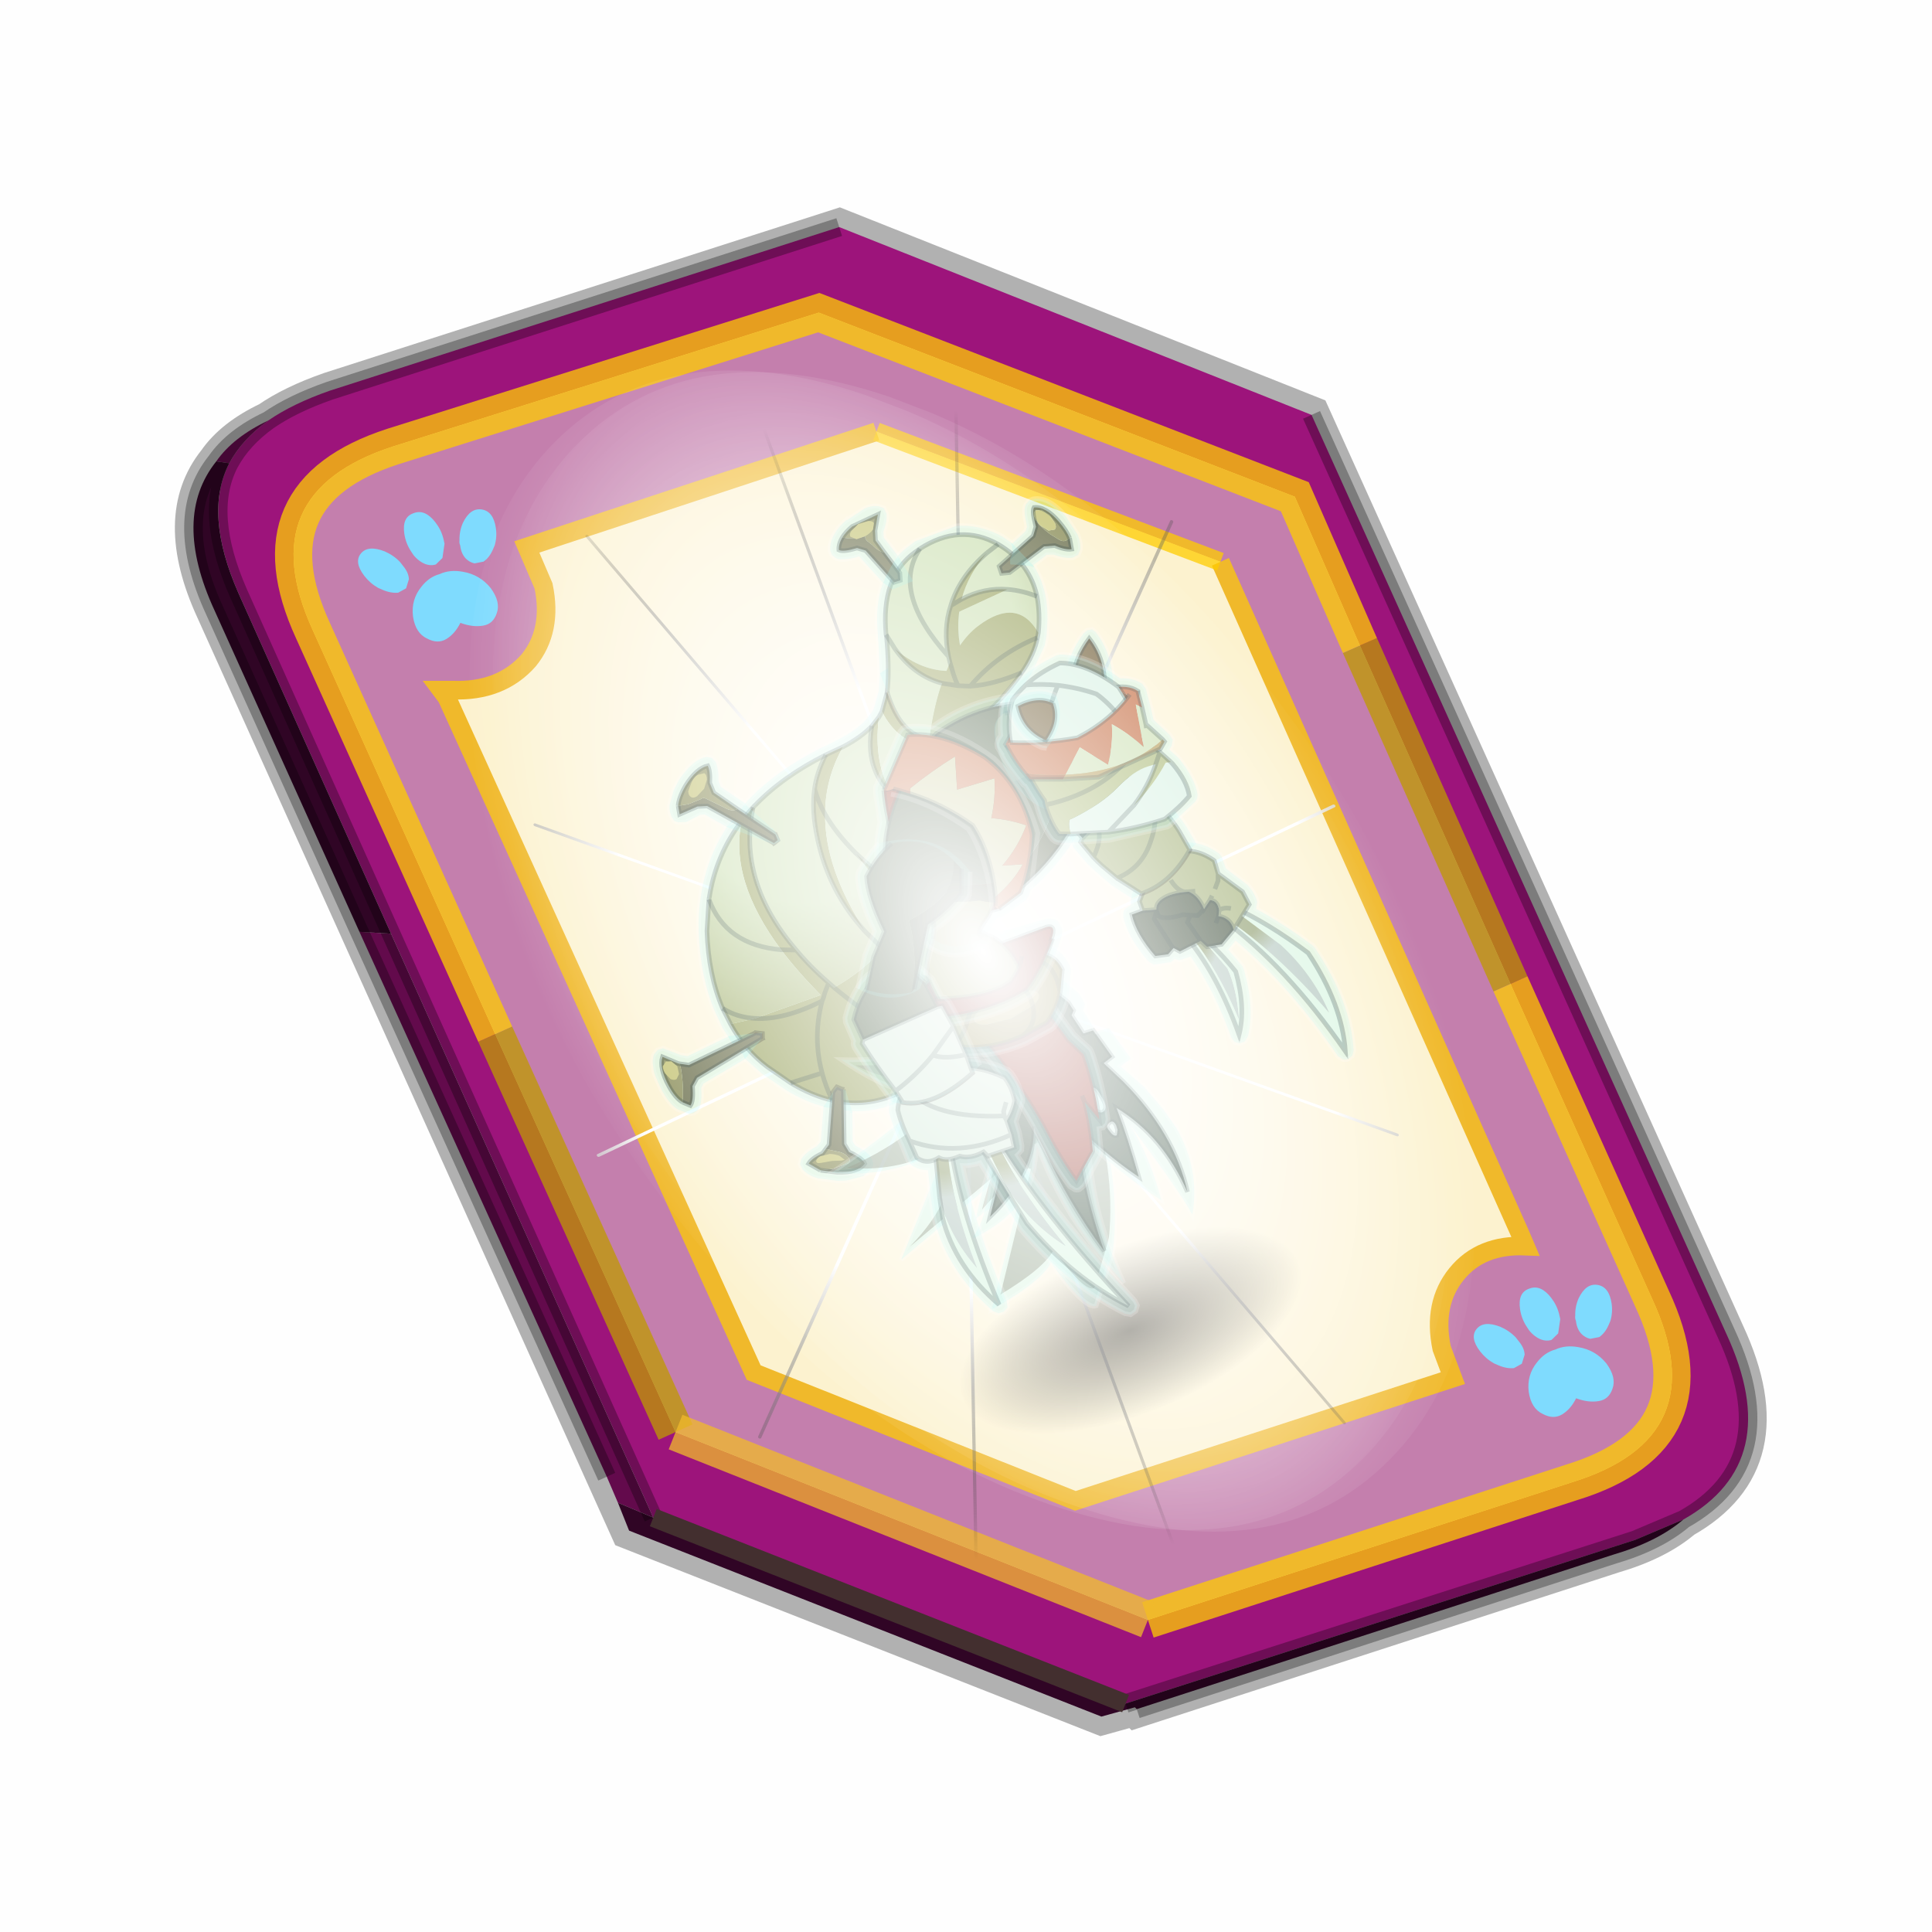 <?xml version='1.0' encoding='UTF-8'?>
<svg xmlns:xlink="http://www.w3.org/1999/xlink" xmlns="http://www.w3.org/2000/svg" version="1.1" width="60px" height="60px" viewBox="0.0 0.0 60.0 60.0"><defs><radialGradient gradientUnits="userSpaceOnUse" r="819.2" cx="0" cy="0" spreadMethod="pad" gradientTransform="matrix(0.024,0.0,0.0,0.011,19.5,9.15)" id="gradient1"><stop offset="0.0" stop-opacity="0.498"/><stop offset="1.0" stop-opacity="0.0"/></radialGradient><g id="c1"><path stroke="none" fill="url(#gradient1)" d="M39.05 9.2 Q39.05 13.0 33.35 15.65 27.65 18.35 19.55 18.35 11.45 18.35 5.75 15.65 0.0 13.0 0.0 9.2 0.0 5.4 5.75 2.7 11.45 0.0 19.55 0.0 27.65 0.0 33.35 2.7 39.05 5.4 39.05 9.2"/></g><radialGradient gradientUnits="userSpaceOnUse" r="819.2" cx="0" cy="0" spreadMethod="pad" gradientTransform="matrix(0.038,-0.034,0.025,0.027,25.3,-0.45)" id="gradient2"><stop offset="0.545" stop-color="#e7dfab"/><stop offset="1.0" stop-color="#ab9749"/></radialGradient><g id="c2"><path fill="#ab9749" stroke="none" d="M29.4 0.0 Q33.55 -0.6 35.05 1.45 36.55 3.5 36.2 7.05 31.4 9.6 29.6 14.95 L29.15 16.55 Q27.6 23.15 28.25 27.6 L28.25 27.75 Q28.5 30.8 28.0 32.5 27.5 34.25 26.55 35.5 24.3 38.4 20.5 39.65 17.35 40.65 13.2 40.55 9.95 40.45 7.2 38.55 5.35 37.25 3.75 35.1 L2.05 32.5 Q0.5 29.85 0.15 26.75 L2.85 27.2 10.35 27.55 Q9.0 24.25 8.25 21.4 L9.75 22.05 8.25 21.4 Q5.9 12.25 9.6 6.9 10.45 6.4 11.3 6.0 6.65 12.75 9.75 22.05 10.45 24.3 11.65 26.65 L10.85 27.5 10.5 27.95 10.25 28.2 Q5.65 28.55 2.85 27.2 5.65 28.55 10.25 28.2 L10.5 27.95 10.85 27.5 11.65 26.65 12.0 27.35 Q15.6 26.9 18.45 25.45 20.7 24.3 22.5 22.6 20.55 18.75 19.65 14.75 21.05 17.9 23.55 21.5 25.7 19.1 27.1 15.7 L28.05 13.6 Q29.6 10.0 31.2 7.2 28.3 5.2 28.1 1.7 L29.4 0.0 M20.7 3.75 L21.7 3.7 22.75 3.65 Q19.65 6.1 18.2 9.65 18.0 8.1 18.2 6.65 18.0 8.1 18.2 9.65 15.9 15.1 17.45 23.15 15.35 17.6 16.45 11.7 17.0 8.7 18.2 6.65 19.1 5.1 20.7 3.75 M26.5 2.75 L27.55 2.15 Q25.1 6.5 25.7 10.4 23.95 6.75 26.5 2.75 M29.6 14.95 L28.05 13.6 29.6 14.95 M28.25 27.75 L23.55 21.5 28.25 27.75 M20.5 39.65 Q15.0 33.05 12.0 27.35 15.0 33.05 20.5 39.65 M7.2 38.55 Q7.1 36.9 7.3 35.4 L3.75 35.1 7.3 35.4 Q7.8 31.45 10.25 28.2 7.8 31.45 7.3 35.4 7.1 36.9 7.2 38.55 M26.55 35.5 Q21.05 30.65 18.45 25.45 21.05 30.65 26.55 35.5"/><path stroke="none" fill="url(#gradient2)" d="M0.15 26.75 L0.0 24.85 Q-0.05 20.95 1.6 16.5 L3.1 13.4 3.2 13.25 Q5.6 9.25 9.6 6.9 5.9 12.25 8.25 21.4 9.0 24.25 10.35 27.55 L2.85 27.2 Q1.05 26.35 0.0 24.85 1.05 26.35 2.85 27.2 L0.15 26.75 M11.3 6.0 L11.55 5.9 Q15.5 4.15 20.7 3.75 19.1 5.1 18.2 6.65 17.0 8.7 16.45 11.7 15.35 17.6 17.45 23.15 15.9 15.1 18.2 9.65 19.65 6.1 22.75 3.65 24.95 3.45 26.5 2.75 23.95 6.75 25.7 10.4 25.1 6.5 27.55 2.15 L27.8 1.95 28.1 1.7 Q28.3 5.2 31.2 7.2 29.6 10.0 28.05 13.6 L27.1 15.7 Q25.7 19.1 23.55 21.5 21.05 17.9 19.65 14.75 18.5 12.0 18.2 9.65 18.5 12.0 19.65 14.75 20.55 18.75 22.5 22.6 20.7 24.3 18.45 25.45 L17.45 23.15 18.45 25.45 Q15.6 26.9 12.0 27.35 L11.65 26.65 Q10.45 24.3 9.75 22.05 6.65 12.75 11.3 6.0 M28.05 13.6 Q26.45 12.05 25.7 10.4 26.45 12.05 28.05 13.6 M3.1 13.4 Q2.9 18.65 8.25 21.4 2.9 18.65 3.1 13.4"/><path fill="none" stroke="#000000" stroke-width="0.5" stroke-opacity="0.302" d="M36.2 7.05 Q31.4 9.6 29.6 14.95 L29.15 16.55 Q27.6 23.15 28.25 27.6 L28.25 27.75 Q28.5 30.8 28.0 32.5 27.5 34.25 26.55 35.5 24.3 38.4 20.5 39.65 17.35 40.65 13.2 40.55 9.95 40.45 7.2 38.55 5.35 37.25 3.75 35.1 L2.05 32.5 Q0.5 29.85 0.15 26.75 L0.0 24.85 Q-0.05 20.95 1.6 16.5 L3.1 13.4 M3.2 13.25 Q5.6 9.25 9.6 6.9 10.45 6.4 11.3 6.0 M11.55 5.9 Q15.5 4.15 20.7 3.75 L21.7 3.7 22.75 3.65 Q24.95 3.45 26.5 2.75 L27.55 2.15 27.8 1.95 28.1 1.7 29.4 0.0"/><path fill="none" stroke="#000000" stroke-width="0.5" stroke-opacity="0.302" d="M3.1 13.4 L3.2 13.25 M11.3 6.0 L11.55 5.9 M25.7 10.4 Q26.45 12.05 28.05 13.6 L29.6 14.95 M26.5 2.75 Q23.95 6.75 25.7 10.4 M23.55 21.5 L28.25 27.75 M18.2 6.65 Q18.0 8.1 18.2 9.65 18.5 12.0 19.65 14.75 21.05 17.9 23.55 21.5 M18.2 6.65 Q17.0 8.7 16.45 11.7 15.35 17.6 17.45 23.15 L18.45 25.45 Q21.05 30.65 26.55 35.5 M9.75 22.05 L8.25 21.4 Q2.9 18.65 3.1 13.4 M2.85 27.2 Q5.65 28.55 10.25 28.2 L10.5 27.95 10.85 27.5 11.65 26.65 Q10.45 24.3 9.75 22.05 6.65 12.75 11.3 6.0 M12.0 27.35 Q15.0 33.05 20.5 39.65 M11.65 26.65 L12.0 27.35 M0.0 24.85 Q1.05 26.35 2.85 27.2 M3.75 35.1 L7.3 35.4 Q7.8 31.45 10.25 28.2 M7.3 35.4 Q7.1 36.9 7.2 38.55 M20.7 3.75 Q19.1 5.1 18.2 6.65"/></g><g id="c3"><path fill="#78f5f5" fill-opacity="0.2" d="M39.85 9.2 L37.55 10.05 37.5 10.05 Q33.05 12.45 31.4 17.45 L31.0 18.95 Q29.45 25.35 30.05 29.65 L30.05 29.7 Q30.35 33.1 29.8 34.95 29.2 36.9 28.15 38.3 23.9 43.95 14.1 43.65 11.75 43.6 9.65 42.65 L9.6 42.8 9.6 42.75 9.2 42.75 9.65 42.65 6.95 41.05 6.95 41.0 Q5.3 39.75 3.9 37.85 L2.15 35.2 1.1 33.05 1.05 33.05 1.05 32.45 Q0.5 31.8 0.3 30.1 L0.1 29.1 0.0 27.05 Q-0.05 23.0 1.65 18.4 2.3 16.65 3.2 15.15 5.35 11.45 8.75 9.1 L8.7 9.05 8.85 9.05 11.85 7.35 Q16.0 5.45 21.55 5.05 L22.6 5.0 23.6 4.9 Q25.6 4.75 27.0 4.1 L27.9 3.6 28.15 3.4 28.35 3.2 29.5 1.75 30.35 0.0 Q36.4 -1.15 37.95 0.35 40.4 2.1 39.85 9.2 M8.85 9.05 L9.65 9.05 9.65 8.9 8.85 9.05"/><path fill="none" stroke="#ffffff" stroke-width="0.5" stroke-opacity="0.22" d="M39.85 9.2 L37.55 10.05 37.5 10.05 Q33.05 12.45 31.4 17.45 L31.0 18.95 Q29.45 25.35 30.05 29.65 L30.05 29.7 Q30.35 33.1 29.8 34.95 29.2 36.9 28.15 38.3 23.9 43.95 14.1 43.65 11.75 43.6 9.65 42.65 L9.6 42.8 M6.95 41.0 Q5.3 39.75 3.9 37.85 L2.15 35.2 1.1 33.05 1.05 33.05 M0.3 30.1 L0.1 29.1 0.0 27.05 Q-0.05 23.0 1.65 18.4 2.3 16.65 3.2 15.15 5.35 11.45 8.75 9.1 L8.7 9.05 M8.85 9.05 L11.85 7.35 Q16.0 5.45 21.55 5.05 L22.6 5.0 23.6 4.9 Q25.6 4.75 27.0 4.1 L27.9 3.6 28.15 3.4 28.35 3.2 29.5 1.75 30.35 0.0"/></g><radialGradient gradientUnits="userSpaceOnUse" r="819.2" cx="0" cy="0" spreadMethod="pad" gradientTransform="matrix(0.038,-0.034,0.025,0.027,-4.05,12.75)" id="gradient3"><stop offset="0.545" stop-color="#e7dfab"/><stop offset="1.0" stop-color="#ab9749"/></radialGradient><g id="c4"><path stroke="none" fill="url(#gradient3)" d="M0.05 13.2 Q1.05 11.4 2.05 8.3 L2.3 7.5 2.3 7.4 Q4.1 1.45 8.55 0.35 L9.2 0.2 Q14.25 -0.75 17.2 2.95 19.6 6.1 18.95 9.75 18.6 11.55 17.6 13.45 17.0 8.95 11.85 10.3 10.55 10.65 9.25 11.5 9.65 9.65 10.55 8.1 L16.3 7.85 Q17.7 8.55 18.95 9.75 17.7 8.55 16.3 7.85 14.05 6.7 11.3 6.95 13.0 4.7 15.75 3.35 L17.2 2.95 15.75 3.35 Q12.0 4.6 9.95 7.15 8.2 9.2 7.65 12.15 L7.55 12.8 6.85 13.5 Q4.15 12.25 2.6 9.15 L2.3 7.4 2.6 9.15 Q3.4 12.65 5.9 14.55 4.3 16.35 2.75 18.95 L2.35 19.6 Q-0.4 18.1 0.05 13.2 M7.65 12.15 Q4.5 3.35 9.2 0.2 4.5 3.35 7.65 12.15"/><path fill="#ab9749" stroke="none" d="M17.6 13.45 L17.3 13.9 Q16.35 15.4 14.3 16.75 12.6 17.9 10.15 18.95 L6.9 20.2 6.85 20.25 Q4.0 20.5 2.35 19.6 L2.75 18.95 Q4.3 16.35 5.9 14.55 L7.4 15.45 Q7.35 14.55 7.45 13.75 L7.55 12.8 7.45 13.75 Q7.35 14.55 7.4 15.45 L8.6 16.0 Q12.6 13.9 17.3 13.9 12.6 13.9 8.6 16.0 L7.4 15.45 5.9 14.55 Q3.4 12.65 2.6 9.15 4.15 12.25 6.85 13.5 L7.55 12.8 7.65 12.15 Q8.2 9.2 9.95 7.15 L11.3 6.95 9.95 7.15 Q12.0 4.6 15.75 3.35 13.0 4.7 11.3 6.95 14.05 6.7 16.3 7.85 L10.55 8.1 Q9.65 9.65 9.25 11.5 10.55 10.65 11.85 10.3 17.0 8.95 17.6 13.45 M14.3 16.75 Q11.0 16.8 8.6 16.0 11.0 16.8 14.3 16.75"/><path fill="none" stroke="#000000" stroke-width="0.5" stroke-opacity="0.302" d="M6.85 20.25 Q4.0 20.5 2.35 19.6 -0.4 18.1 0.05 13.2 M16.3 7.85 Q17.7 8.55 18.95 9.75 M11.3 6.95 Q14.05 6.7 16.3 7.85 M11.3 6.95 L9.95 7.15 Q8.2 9.2 7.65 12.15 L7.55 12.8 7.45 13.75 Q7.35 14.55 7.4 15.45 L8.6 16.0 Q12.6 13.9 17.3 13.9 M15.75 3.35 L17.2 2.95 M9.2 0.2 Q4.5 3.35 7.65 12.15 M2.3 7.4 L2.6 9.15 Q3.4 12.65 5.9 14.55 L7.4 15.45 M8.6 16.0 Q11.0 16.8 14.3 16.75 M9.95 7.15 Q12.0 4.6 15.75 3.35"/><path fill="none" stroke="#000000" stroke-width="0.5" stroke-opacity="0.302" d="M0.05 13.2 Q1.05 11.4 2.05 8.3 L2.3 7.5 2.3 7.4 Q4.1 1.45 8.55 0.35 L9.2 0.2 Q14.25 -0.75 17.2 2.95 19.6 6.1 18.95 9.75 18.6 11.55 17.6 13.45 L17.3 13.9 Q16.35 15.4 14.3 16.75 12.6 17.9 10.15 18.95 L6.9 20.2"/></g><g id="c5"><path fill="#775d35" stroke="none" d="M6.0 5.6 L8.75 9.7 8.75 10.35 8.25 10.5 3.1 4.05 2.1 3.7 0.0 3.75 0.2 2.85 1.3 3.1 1.9 3.1 2.75 3.1 Q3.1 3.0 3.35 3.35 L5.0 5.2 Q5.45 5.65 6.0 5.6"/><path fill="#9b8042" stroke="none" d="M0.2 2.85 Q0.6 2.05 1.75 1.15 3.55 -0.15 4.8 0.05 4.85 0.7 4.3 1.85 L4.3 3.0 6.0 5.6 Q5.45 5.65 5.0 5.2 L3.35 3.35 Q3.1 3.0 2.75 3.1 L1.9 3.1 1.3 3.1 0.2 2.85"/><path fill="none" stroke="#000000" stroke-width="0.5" stroke-opacity="0.302" d="M0.2 2.85 Q0.6 2.05 1.75 1.15 3.55 -0.15 4.8 0.05 4.85 0.7 4.3 1.85 L4.3 3.0 6.0 5.6 8.75 9.7 8.75 9.5 M8.25 10.5 L3.1 4.05 2.1 3.7 0.0 3.75 0.2 2.85 M8.75 9.7 L8.75 10.35 8.25 10.5 8.0 10.55"/><path fill="#ddbd62" stroke="none" d="M4.15 0.65 Q4.35 0.9 4.15 1.4 L3.5 2.2 2.5 2.65 Q2.05 2.75 1.85 2.5 1.65 2.25 1.8 1.8 L2.55 1.0 Q3.0 0.6 3.45 0.55 L4.15 0.65"/></g><g id="c6"><path fill="#78f5f5" fill-opacity="0.2" d="M5.05 7.85 L3.4 5.75 2.95 5.6 1.25 5.75 0.45 5.45 0.1 5.15 0.0 4.7 Q-0.05 4.05 0.25 3.4 L1.25 2.1 2.1 1.35 Q2.7 0.9 3.25 0.65 4.7 -0.15 5.85 0.05 L6.0 0.1 6.4 0.35 6.65 0.9 Q6.7 1.7 6.15 3.0 L6.15 3.65 7.9 6.3 7.95 6.3 7.95 6.55 9.55 9.85 Q9.7 9.65 9.9 11.5 L9.05 11.55 5.05 7.85"/><path fill="none" stroke="#ffffff" stroke-width="0.5" stroke-opacity="0.22" d="M5.05 7.85 L3.4 5.75 2.95 5.6 1.25 5.75 0.45 5.45 0.1 5.15 0.0 4.7 Q-0.05 4.05 0.25 3.4 L1.25 2.1 2.1 1.35 Q2.7 0.9 3.25 0.65 4.7 -0.15 5.85 0.05 L6.0 0.1 6.4 0.35 6.65 0.9 Q6.7 1.7 6.15 3.0 L6.15 3.65 7.9 6.3 7.95 6.3"/></g><g id="c7"><path fill="#78f5f5" fill-opacity="0.2" d="M0.0 -0.45 L0.05 0.1 0.0 0.45 0.0 -0.45"/><path fill="none" stroke="#ffffff" stroke-width="0.5" stroke-opacity="0.22" d="M0.0 -0.45 L0.05 0.1 0.0 0.45"/></g><g id="c8"><path fill="#775d35" stroke="none" d="M8.25 5.45 L8.0 6.65 Q7.35 6.5 6.45 5.6 L5.35 5.25 0.85 6.45 0.0 6.2 0.05 5.4 4.7 3.75 5.35 2.95 5.5 2.05 Q5.8 3.2 6.45 4.25 L7.1 5.15 Q7.45 5.65 7.95 5.55 L8.25 5.45"/><path fill="#9b8042" stroke="none" d="M5.5 2.05 Q5.65 1.2 5.95 0.95 7.15 1.3 7.85 3.4 8.25 4.6 8.25 5.45 L7.95 5.55 Q7.45 5.65 7.1 5.15 L6.45 4.25 Q5.8 3.2 5.5 2.05 M7.1 4.0 Q7.4 3.9 7.4 3.4 L7.2 2.35 6.6 1.5 5.95 1.3 Q5.65 1.45 5.6 1.95 L5.8 2.95 6.45 3.85 7.1 4.0"/><path fill="#ddbd62" stroke="none" d="M7.1 4.0 L6.45 3.85 5.8 2.95 5.6 1.95 Q5.65 1.45 5.95 1.3 L6.6 1.5 7.2 2.35 7.4 3.4 Q7.4 3.9 7.1 4.0"/><path fill="none" stroke="#000000" stroke-width="0.5" stroke-opacity="0.302" d="M8.25 5.45 L8.0 6.65 Q7.35 6.5 6.45 5.6 L5.35 5.25 0.85 6.45 0.0 6.2 0.05 5.4 4.7 3.75 5.35 2.95 5.5 2.05 Q5.65 1.2 5.95 0.95 7.15 1.3 7.85 3.4 8.25 4.6 8.25 5.45"/></g><g id="c9"><path fill="#78f5f5" fill-opacity="0.2" d="M1.0 3.55 L1.05 3.65 2.9 2.95 3.2 2.6 3.35 1.85 Q3.6 0.55 4.1 0.25 L4.5 0.05 4.95 0.05 Q6.6 0.4 7.5 3.1 L7.95 5.45 Q7.95 6.4 7.6 7.05 L7.15 7.5 6.55 7.55 Q5.75 7.4 4.7 6.45 L4.05 6.2 2.25 6.7 2.3 6.9 Q1.15 6.15 0.05 5.7 L0.0 5.65 0.2 5.1 0.75 4.6 1.0 3.55"/><path fill="none" stroke="#ffffff" stroke-width="0.5" stroke-opacity="0.22" d="M1.0 3.55 L1.05 3.65 2.9 2.95 3.2 2.6 3.35 1.85 Q3.6 0.55 4.1 0.25 L4.5 0.05 4.95 0.05 Q6.6 0.4 7.5 3.1 L7.95 5.45 Q7.95 6.4 7.6 7.05 L7.15 7.5 6.55 7.55 Q5.75 7.4 4.7 6.45 L4.05 6.2 2.25 6.7"/></g><g id="c10"><path fill="#9b8042" stroke="none" d="M1.8 2.0 Q2.35 1.6 3.25 1.3 L6.3 1.15 5.35 2.65 5.0 3.65 5.4 5.25 Q4.8 4.8 4.5 4.0 L4.25 3.55 Q3.95 3.15 4.15 2.8 3.05 2.75 2.15 2.2 L1.8 2.0"/><path fill="#775d35" stroke="none" d="M5.4 5.25 L6.1 7.9 5.85 8.65 5.15 8.6 3.6 4.25 2.85 3.65 Q1.3 3.5 0.95 3.1 1.15 2.5 1.8 2.0 L2.15 2.2 Q3.05 2.75 4.15 2.8 3.95 3.15 4.25 3.55 L4.5 4.0 Q4.8 4.8 5.4 5.25"/><path fill="none" stroke="#000000" stroke-width="0.5" stroke-opacity="0.302" d="M1.8 2.0 Q2.35 1.6 3.25 1.3 L6.3 1.15 5.35 2.65 5.0 3.65 5.4 5.25 6.1 7.9 5.85 8.65 5.15 8.6 3.6 4.25 2.85 3.65 Q1.3 3.5 0.95 3.1 1.15 2.5 1.8 2.0"/><path fill="#ddbd62" stroke="none" d="M5.55 1.85 L5.2 2.45 Q4.8 2.7 4.2 2.8 L3.15 2.75 2.65 2.25 Q2.6 1.95 3.0 1.7 L3.95 1.3 5.05 1.4 Q5.5 1.55 5.55 1.85"/><path fill="#78f5f5" fill-opacity="0.2" d="M4.0 8.15 L2.7 4.55 2.45 4.55 Q0.6 4.3 0.25 3.7 L0.05 3.3 0.05 2.85 Q0.3 1.95 1.25 1.25 1.9 0.75 2.95 0.4 L2.95 0.45 5.25 0.0 Q6.1 0.0 6.7 0.35 L7.15 0.75 7.2 1.4 Q7.05 2.1 6.15 3.1 L5.95 3.7 6.6 6.05 7.1 9.25 4.7 9.25 4.05 8.2 4.0 8.2 4.0 8.15"/><path fill="none" stroke="#ffffff" stroke-width="0.5" stroke-opacity="0.22" d="M4.0 8.15 L2.7 4.55 2.45 4.55 Q0.6 4.3 0.25 3.7 L0.05 3.3 0.05 2.85 Q0.3 1.95 1.25 1.25 1.9 0.75 2.95 0.4 L2.95 0.45 5.25 0.0 Q6.1 0.0 6.7 0.35 L7.15 0.75 7.2 1.4 Q7.05 2.1 6.15 3.1 L5.95 3.7 6.6 6.05"/></g><g id="c11"><path fill="#775d35" stroke="none" d="M1.65 6.3 Q2.45 4.7 2.85 2.95 L2.95 2.35 3.8 2.85 11.8 2.35 12.45 2.7 12.25 3.2 4.1 4.45 3.3 5.1 Q2.8 6.65 2.3 6.95 L1.65 6.3"/><path fill="#9b8042" stroke="none" d="M2.95 2.35 L2.85 2.95 Q2.45 4.7 1.65 6.3 1.1 5.55 0.95 4.15 0.7 1.9 1.5 0.95 L2.8 2.25 2.95 2.35"/><path fill="none" stroke="#000000" stroke-width="0.5" stroke-opacity="0.302" d="M1.65 6.3 L2.3 6.95 Q2.8 6.65 3.3 5.1 L4.1 4.45 12.25 3.2 12.45 2.7 11.8 2.35 3.8 2.85 2.95 2.35 2.8 2.25 1.5 0.95 Q0.7 1.9 0.95 4.15 1.1 5.55 1.65 6.3 M11.65 2.25 L11.8 2.35 M12.25 3.2 L12.25 3.45"/><path fill="#ddbd62" stroke="none" d="M2.0 3.75 Q1.7 3.8 1.4 3.5 L1.1 2.75 Q1.0 2.3 1.15 1.9 L1.65 1.55 2.2 1.75 2.6 2.5 2.45 3.35 2.0 3.75"/><path fill="#78f5f5" fill-opacity="0.2" d="M8.9 1.6 L9.05 1.6 12.45 2.6 12.25 3.15 9.65 4.55 4.5 5.3 4.1 5.65 Q3.5 7.5 2.75 7.75 L2.3 7.85 1.85 7.75 0.85 6.8 Q0.25 5.95 0.05 4.25 L0.0 2.75 0.0 2.6 Q0.0 2.05 0.15 1.6 0.3 0.85 0.75 0.35 L1.3 0.05 1.9 0.1 3.45 1.55 3.55 1.6 4.05 1.9 8.9 1.6"/><path fill="none" stroke="#ffffff" stroke-width="0.5" stroke-opacity="0.22" d="M9.65 4.55 L4.5 5.3 4.1 5.65 Q3.5 7.5 2.75 7.75 L2.3 7.85 1.85 7.75 0.85 6.8 Q0.25 5.95 0.05 4.25 L0.0 2.75 0.0 2.6 Q0.0 2.05 0.15 1.6 0.3 0.85 0.75 0.35 L1.3 0.05 1.9 0.1 3.45 1.55 3.55 1.6 4.05 1.9 8.9 1.6"/></g><g id="c12"><path fill="#775d35" stroke="none" d="M6.3 0.35 L6.9 0.0 7.3 0.4 7.45 0.5 5.3 6.0 5.45 7.0 Q6.55 8.2 6.55 8.8 5.5 9.45 3.45 8.55 L1.85 7.65 3.1 8.0 4.85 8.1 Q5.25 8.05 5.2 7.65 5.05 7.0 4.5 6.6 L3.25 5.75 3.75 5.45 6.3 0.35"/><path fill="#9b8042" stroke="none" d="M3.25 5.75 L4.5 6.6 Q5.05 7.0 5.2 7.65 5.25 8.05 4.85 8.1 L3.1 8.0 1.85 7.65 0.95 6.5 Q1.5 6.1 2.75 6.05 L3.25 5.75"/><path fill="none" stroke="#000000" stroke-width="0.5" stroke-opacity="0.302" d="M6.1 0.45 L6.3 0.35 6.9 0.0 7.3 0.4 7.45 0.5 7.5 0.55 M3.25 5.75 L3.75 5.45 6.3 0.35 M1.85 7.65 L3.45 8.55 Q5.5 9.45 6.55 8.8 6.55 8.2 5.45 7.0 L5.3 6.0 7.45 0.5 M1.85 7.65 L0.95 6.5 Q1.5 6.1 2.75 6.05 L3.25 5.75"/><path fill="#ddbd62" stroke="none" d="M4.7 7.6 L4.35 7.55 3.4 7.2 2.25 6.95 Q1.7 6.85 1.8 6.55 1.95 6.3 2.4 6.25 L3.45 6.4 Q4.0 6.65 4.35 7.0 L4.7 7.6"/></g><g id="c13"><path fill="#78f5f5" fill-opacity="0.2" d="M4.75 0.0 L6.85 -1.5 7.65 -0.75 7.4 1.75 6.25 4.65 6.35 5.15 7.0 6.0 7.1 6.15 7.3 6.55 7.4 6.8 7.4 7.7 7.35 7.8 7.3 7.9 7.05 8.1 7.0 8.15 5.9 8.55 4.05 8.3 3.75 8.2 3.1 7.95 1.25 6.9 0.85 6.55 Q0.3 6.0 0.1 5.4 L0.05 4.75 0.4 4.3 Q1.05 3.8 2.45 3.65 L3.05 3.35 4.75 0.0"/><path fill="none" stroke="#ffffff" stroke-width="0.5" stroke-opacity="0.22" d="M7.4 1.75 L6.25 4.65 6.35 5.15 7.0 6.0 7.1 6.15 7.3 6.55 7.4 6.8 M7.4 7.7 L7.35 7.8 7.3 7.9 7.05 8.1 7.0 8.15 5.9 8.55 4.05 8.3 3.75 8.2 3.1 7.95 1.25 6.9 0.85 6.55 Q0.3 6.0 0.1 5.4 L0.05 4.75 0.4 4.3 Q1.05 3.8 2.45 3.65 L3.05 3.35 4.75 0.0"/></g><g id="c14"><path fill="#78f5f5" fill-opacity="0.2" d="M6.6 0.9 L6.6 0.95 Q7.35 0.6 8.2 0.4 L8.4 0.35 8.95 0.2 13.65 0.35 Q16.05 1.1 17.85 3.3 L18.5 4.3 19.35 6.45 19.8 7.65 Q20.05 9.2 19.75 10.9 19.4 12.75 18.3 14.8 L18.3 14.85 18.0 15.35 17.6 15.95 15.2 18.15 14.7 18.5 Q12.65 19.9 9.5 21.15 7.0 21.6 4.5 21.15 2.8 21.05 1.5 20.05 0.85 19.65 0.7 18.75 0.05 18.2 0.0 15.95 L0.0 11.95 1.1 8.85 1.3 8.2 1.35 8.1 Q2.3 4.9 4.0 3.05 L4.05 3.05 4.95 2.15 4.4 2.85 Q5.25 1.75 6.6 1.0 L6.6 0.9"/><path fill="none" stroke="#ffffff" stroke-width="0.5" stroke-opacity="0.22" d="M6.6 0.9 L6.6 0.95 Q7.35 0.6 8.2 0.4 L8.4 0.35 8.95 0.2 13.65 0.35 Q16.05 1.1 17.85 3.3 L18.5 4.3 M19.8 7.65 Q20.05 9.2 19.75 10.9 19.4 12.75 18.3 14.8 L18.3 14.85 18.0 15.35 17.6 15.95 15.2 18.15 14.7 18.5 Q12.65 19.9 9.5 21.15 M0.0 11.95 L1.1 8.85 1.3 8.2 1.35 8.1 Q2.3 4.9 4.0 3.05"/></g><g id="c15"><path fill="#312910" stroke="none" d="M10.9 3.4 Q11.5 5.55 11.0 9.65 12.9 11.85 13.0 13.9 12.7 16.65 9.95 16.6 7.65 15.75 5.65 10.65 3.95 9.9 1.8 8.5 1.2 7.35 0.95 6.0 2.55 1.4 7.2 0.95 9.25 1.85 10.9 3.4"/><path fill="none" stroke="#000000" stroke-width="0.5" stroke-opacity="0.302" d="M10.9 3.4 Q9.25 1.85 7.2 0.95 2.55 1.4 0.95 6.0 1.2 7.35 1.8 8.5 3.95 9.9 5.65 10.65 7.65 15.75 9.95 16.6 12.7 16.65 13.0 13.9 12.9 11.85 11.0 9.65 11.5 5.55 10.9 3.4"/><path fill="#78f5f5" fill-opacity="0.2" d="M0.05 5.7 Q1.9 0.5 7.1 0.0 L7.55 0.1 Q9.8 1.05 11.55 2.7 L11.8 3.15 Q12.45 5.3 12.0 9.4 13.9 11.7 13.9 13.85 L13.9 14.0 Q13.55 17.6 9.95 17.55 L9.65 17.5 Q7.1 16.65 4.9 11.35 L1.25 9.25 0.95 8.9 Q0.3 7.65 0.05 6.2 L0.05 5.7"/><path fill="none" stroke="#ffffff" stroke-width="0.5" stroke-opacity="0.22" d="M0.05 5.7 Q1.9 0.5 7.1 0.0 L7.55 0.1 Q9.8 1.05 11.55 2.7 L11.8 3.15 Q12.45 5.3 12.0 9.4 13.9 11.7 13.9 13.85 L13.9 14.0 Q13.55 17.6 9.95 17.55 L9.65 17.5 Q7.1 16.65 4.9 11.35 L1.25 9.25 0.95 8.9 Q0.3 7.65 0.05 6.2 L0.05 5.7"/></g><radialGradient gradientUnits="userSpaceOnUse" r="819.2" cx="0" cy="0" spreadMethod="pad" gradientTransform="matrix(-0.004,0.002,0.004,0.006,10.7,9.2)" id="gradient4"><stop offset="0.549" stop-color="#998c52"/><stop offset="1.0" stop-color="#cac2b9"/></radialGradient><radialGradient gradientUnits="userSpaceOnUse" r="819.2" cx="0" cy="0" spreadMethod="pad" gradientTransform="matrix(-0.003,0.002,0.001,0.005,6.35,9.35)" id="gradient5"><stop offset="0.549" stop-color="#998c52"/><stop offset="1.0" stop-color="#cac2b9"/></radialGradient><g id="c16"><path fill="#f6f7e1" stroke="none" d="M11.4 8.55 Q14.4 11.75 17.1 16.3 18.4 22.8 16.8 27.65 14.35 16.6 9.9 9.4 L11.4 8.55 M11.45 9.0 Q10.85 9.2 10.3 9.45 14.05 15.1 16.75 23.15 16.7 18.65 14.7 14.4 L11.45 9.0"/><path stroke="none" fill="url(#gradient4)" d="M11.45 9.0 L14.7 14.4 Q16.7 18.65 16.75 23.15 14.05 15.1 10.3 9.45 10.85 9.2 11.45 9.0"/><path fill="none" stroke="#000000" stroke-width="0.5" stroke-opacity="0.302" d="M11.4 8.55 Q14.4 11.75 17.1 16.3 18.4 22.8 16.8 27.65 14.35 16.6 9.9 9.4 L11.4 8.55"/><path stroke="none" fill="url(#gradient5)" d="M6.1 10.0 L6.0 9.65 6.55 9.1 6.85 9.85 8.4 14.55 Q8.5 17.05 7.45 20.2 7.4 14.15 6.1 10.0"/><path fill="#f6f7e1" stroke="none" d="M6.85 9.85 L6.9 9.8 Q8.2 12.15 9.1 15.2 8.65 19.2 6.85 21.65 7.15 15.0 5.7 10.1 L6.1 10.0 Q7.4 14.15 7.45 20.2 8.5 17.05 8.4 14.55 L6.85 9.85"/><path fill="none" stroke="#000000" stroke-width="0.5" stroke-opacity="0.302" d="M6.85 9.85 L6.9 9.8 Q8.2 12.15 9.1 15.2 8.65 19.2 6.85 21.65 7.15 15.0 5.7 10.1 L6.1 10.0"/><path fill="#b6a865" stroke="none" d="M2.3 5.3 L2.35 4.25 3.65 2.85 Q7.25 0.25 9.4 1.25 10.55 1.8 11.45 3.15 L11.5 3.25 11.35 4.7 13.05 7.5 13.2 9.05 10.6 10.95 Q10.8 9.65 9.65 8.95 L9.95 8.4 Q10.2 7.35 9.45 7.0 L8.5 7.65 Q8.5 6.15 7.7 5.3 5.85 4.65 4.65 4.95 3.9 5.15 3.7 5.75 L2.3 5.3 M8.35 5.5 L7.7 5.3 8.35 5.5 M9.85 6.65 L9.45 7.0 9.85 6.65 M11.35 4.7 L11.05 5.4 10.4 6.1 11.05 5.4 11.35 4.7 M11.2 8.7 Q10.5 8.25 9.95 8.4 10.5 8.25 11.2 8.7 M7.2 5.1 Q6.55 4.65 6.35 3.4 6.55 4.65 7.2 5.1"/><path fill="#3c3119" stroke="none" d="M10.6 10.95 L8.8 11.9 7.25 11.55 6.85 10.7 4.35 10.9 3.85 10.3 3.05 10.7 1.7 10.35 Q0.7 7.4 1.05 5.25 L2.3 5.3 3.7 5.75 Q3.9 5.15 4.65 4.95 5.85 4.65 7.7 5.3 8.5 6.15 8.5 7.65 L9.45 7.0 Q10.2 7.35 9.95 8.4 L9.65 8.95 Q10.8 9.65 10.6 10.95 M3.7 5.75 L3.65 5.95 3.65 6.5 Q4.25 7.2 6.15 7.35 L6.85 7.7 6.3 8.3 6.85 10.7 6.3 8.3 6.85 7.7 6.15 7.35 Q4.25 7.2 3.65 6.5 L3.65 5.95 3.1 6.6 3.75 10.1 3.85 10.3 3.75 10.1 3.1 6.6 3.65 5.95 3.7 5.75 M9.1 9.55 L9.65 8.95 9.1 9.55 M6.85 7.7 L7.6 8.05 8.5 7.65 7.6 8.05 6.85 7.7"/><path fill="none" stroke="#000000" stroke-width="0.5" stroke-opacity="0.302" d="M2.3 5.3 L2.35 4.25 3.65 2.85 Q7.25 0.25 9.4 1.25 10.55 1.8 11.45 3.15 L11.5 3.25 11.35 4.7 13.05 7.5 13.2 9.05 10.6 10.95 8.8 11.9 7.25 11.55 6.85 10.7 4.35 10.9 3.85 10.3 3.05 10.7 1.7 10.35 Q0.7 7.4 1.05 5.25 L2.3 5.3 3.7 5.75 Q3.9 5.15 4.65 4.95 5.85 4.65 7.7 5.3 L8.35 5.5 M6.85 10.7 L6.3 8.3 6.85 7.7 6.15 7.35 Q4.25 7.2 3.65 6.5 L3.65 5.95 3.1 6.6 3.75 10.1 3.85 10.3 M3.65 5.95 L3.7 5.75 M10.4 6.1 L11.05 5.4 11.35 4.7 M9.45 7.0 L9.85 6.65 M7.7 5.3 Q8.5 6.15 8.5 7.65 L9.45 7.0 Q10.2 7.35 9.95 8.4 10.5 8.25 11.2 8.7 M8.5 7.65 L7.6 8.05 6.85 7.7 M9.65 8.95 L9.1 9.55 M9.95 8.4 L9.65 8.95 Q10.8 9.65 10.6 10.95 M6.35 3.4 Q6.55 4.65 7.2 5.1"/><path fill="#78f5f5" fill-opacity="0.2" d="M0.85 4.35 L1.4 4.25 1.4 4.15 1.55 3.75 Q2.0 3.0 3.0 2.15 L3.1 2.1 Q7.25 -0.9 9.75 0.4 11.15 1.0 12.2 2.6 L12.3 2.8 12.4 3.1 12.35 4.5 13.85 7.05 13.9 7.2 Q14.25 8.35 14.1 9.15 L13.75 9.7 13.7 9.75 Q15.9 12.45 17.9 15.8 L18.0 16.1 Q19.4 22.85 17.65 27.95 L17.3 28.4 16.75 28.55 Q16.4 28.55 16.2 28.35 L15.85 27.85 Q13.85 18.65 10.35 12.1 L9.25 12.7 10.0 14.95 10.0 15.3 Q9.55 19.6 7.65 22.2 L7.15 22.55 6.55 22.55 6.1 22.2 5.95 21.65 Q6.2 16.1 5.2 11.85 L4.25 11.8 Q3.85 11.8 3.6 11.5 L3.55 11.45 3.4 11.5 3.0 11.6 1.2 11.15 0.8 10.65 Q-0.3 7.4 0.1 5.1 L0.35 4.6 Q0.55 4.4 0.85 4.35"/><path fill="none" stroke="#ffffff" stroke-width="0.5" stroke-opacity="0.22" d="M0.85 4.35 L1.4 4.25 1.4 4.15 1.55 3.75 Q2.0 3.0 3.0 2.15 L3.1 2.1 Q7.25 -0.9 9.75 0.4 11.15 1.0 12.2 2.6 L12.3 2.8 12.4 3.1 12.35 4.5 13.85 7.05 13.9 7.2 Q14.25 8.35 14.1 9.15 L13.75 9.7 13.7 9.75 Q15.9 12.45 17.9 15.8 L18.0 16.1 Q19.4 22.85 17.65 27.95 L17.3 28.4 16.75 28.55 Q16.4 28.55 16.2 28.35 L15.85 27.85 Q13.85 18.65 10.35 12.1 L9.25 12.7 10.0 14.95 10.0 15.3 Q9.55 19.6 7.65 22.2 L7.15 22.55 6.55 22.55 6.1 22.2 5.95 21.65 Q6.2 16.1 5.2 11.85 L4.25 11.8 Q3.85 11.8 3.6 11.5 L3.55 11.45 3.4 11.5 3.0 11.6 1.2 11.15 0.8 10.65 Q-0.3 7.4 0.1 5.1 L0.35 4.6 Q0.55 4.4 0.85 4.35"/></g><g id="c17"><path fill="#b6a865" stroke="none" d="M1.7 6.95 L3.7 6.05 5.1 5.5 Q7.3 4.75 9.6 4.45 L9.95 4.45 10.35 5.65 Q11.4 8.65 11.65 10.2 L11.95 12.5 Q8.7 15.1 5.3 14.9 L3.5 12.35 Q6.35 12.35 8.25 10.2 10.2 8.1 10.35 5.65 10.2 8.1 8.25 10.2 6.35 12.35 3.5 12.35 L2.5 10.45 2.25 9.9 2.0 9.3 1.35 7.25 1.7 6.95 M3.7 6.05 Q3.8 7.75 2.0 9.3 3.8 7.75 3.7 6.05"/><path fill="#312910" stroke="none" d="M1.7 6.95 L1.0 4.8 Q0.9 3.75 1.1 2.45 3.3 0.7 5.9 0.65 L8.6 2.15 9.6 4.45 Q7.3 4.75 5.1 5.5 L3.7 6.05 1.7 6.95"/><path fill="none" stroke="#000000" stroke-width="0.5" stroke-opacity="0.302" d="M1.1 2.45 Q0.9 3.75 1.0 4.8 L1.7 6.95 3.7 6.05 5.1 5.5 Q7.3 4.75 9.6 4.45 L8.6 2.15 5.9 0.65 M10.35 5.65 L9.95 4.45 9.6 4.45 M3.5 12.35 L5.3 14.9 Q8.7 15.1 11.95 12.5 L11.65 10.2 Q11.4 8.65 10.35 5.65 10.2 8.1 8.25 10.2 6.35 12.35 3.5 12.35 L2.5 10.45 2.25 9.9 2.0 9.3 1.35 7.25 1.7 6.95 M2.0 9.3 Q3.8 7.75 3.7 6.05"/><path fill="#78f5f5" fill-opacity="0.2" d="M0.1 2.8 Q0.4 2.55 0.9 2.55 3.2 0.6 6.1 0.6 6.3 0.05 6.7 0.0 7.8 0.5 9.05 1.35 L9.35 1.65 10.25 3.55 10.45 3.65 10.8 4.15 11.15 5.35 Q12.25 8.4 12.55 10.0 L12.85 12.15 12.05 12.45 Q8.65 15.3 5.1 14.9 L4.15 14.95 2.65 12.8 1.65 10.8 1.35 10.2 1.1 9.6 0.4 7.5 0.4 7.0 0.6 6.65 0.1 5.1 0.05 4.85 0.1 2.8"/><path fill="none" stroke="#ffffff" stroke-width="0.5" stroke-opacity="0.22" d="M0.1 2.8 L0.05 4.85 0.1 5.1 0.6 6.65 0.4 7.0 0.4 7.5 1.1 9.6 1.35 10.2 1.65 10.8 2.65 12.8 4.15 14.95 M12.85 12.15 L12.55 10.0 Q12.25 8.4 11.15 5.35 L10.8 4.15 10.45 3.65 10.25 3.55 9.35 1.65 9.05 1.35 Q7.8 0.5 6.7 0.0"/></g><g id="c18"><path fill="#5e4329" fill-opacity="0.424" d="M24.45 4.25 L23.75 10.3 Q24.6 16.95 17.95 17.3 L4.75 21.5 Q11.9 18.45 13.1 12.95 7.0 13.8 1.7 11.05 11.15 10.9 18.05 5.9 11.4 6.5 6.75 1.15 14.7 4.65 24.45 4.25"/><path fill="#78f5f5" fill-opacity="0.2" d="M14.4 6.6 Q10.6 7.7 5.55 0.0 14.3 3.85 25.0 3.45 L24.25 10.1 Q25.15 17.4 17.85 17.85 L3.35 22.45 12.5 13.1 Q5.75 14.0 0.0 10.9 9.3 8.9 14.4 6.6"/><path fill="none" stroke="#ffffff" stroke-width="0.5" stroke-opacity="0.22" d="M14.4 6.6 Q9.3 8.9 0.0 10.9 5.75 14.0 12.5 13.1 L3.35 22.45 17.85 17.85 Q25.15 17.4 24.25 10.1 L25.0 3.45 Q14.3 3.85 5.55 0.0 10.6 7.7 14.4 6.6"/></g><g id="c19"><path fill="#5e4329" fill-opacity="0.424" d="M14.6 0.1 L18.75 1.5 Q18.2 10.8 14.65 17.4 L11.15 21.8 Q10.0 21.85 8.65 16.3 7.0 17.75 1.5 18.6 L9.7 7.3 Q9.0 6.4 3.15 9.35 8.95 1.3 14.6 0.1"/><path fill="#78f5f5" fill-opacity="0.2" d="M8.35 8.4 L2.15 10.0 Q8.25 1.05 13.9 0.0 L19.05 1.7 Q18.4 11.95 14.5 18.9 L10.6 23.65 Q9.35 23.65 7.85 17.5 6.1 19.0 0.0 19.75 L8.35 8.4"/><path fill="none" stroke="#ffffff" stroke-width="0.5" stroke-opacity="0.22" d="M8.35 8.4 L0.0 19.75 Q6.1 19.0 7.85 17.5 9.35 23.65 10.6 23.65 L14.5 18.9 Q18.4 11.95 19.05 1.7 L13.9 0.0 Q8.25 1.05 2.15 10.0 L8.35 8.4"/></g><g id="c20"><path fill="#3f3c28" stroke="none" d="M12.45 4.3 Q13.7 4.9 15.05 5.05 L17.4 5.0 17.2 4.45 Q19.0 3.8 20.7 3.7 L20.9 3.95 21.25 3.5 21.5 3.85 21.6 7.2 21.65 7.2 22.4 8.55 22.6 9.6 22.2 10.0 22.65 12.3 23.75 12.4 24.55 15.8 23.45 16.1 24.65 18.75 Q27.65 26.0 26.55 32.4 26.4 25.85 22.9 21.1 22.8 24.7 22.3 28.9 20.4 26.15 18.2 21.4 16.2 27.45 15.8 34.9 14.15 28.3 14.0 22.25 13.85 20.95 13.85 19.6 13.2 21.4 11.85 22.85 9.7 25.25 5.8 26.8 L8.05 23.7 Q10.85 18.9 9.8 14.7 7.65 16.25 5.6 16.6 L2.8 16.8 5.15 15.4 Q9.25 12.85 9.95 10.35 L10.15 10.1 9.6 8.85 11.75 8.4 11.25 6.95 12.05 6.15 12.1 4.45 12.45 4.3 M21.75 22.25 Q21.05 22.35 21.2 22.95 L21.35 23.45 Q21.5 23.85 21.8 23.85 L22.1 23.35 22.15 22.8 Q22.1 22.25 21.75 22.25 M21.0 18.5 L20.85 18.95 20.45 19.3 Q20.35 19.45 20.4 19.75 L20.6 20.35 Q20.95 20.95 21.35 20.95 22.05 20.85 21.9 19.65 21.75 18.1 21.4 18.15 21.15 18.15 21.0 18.5"/><path fill="none" stroke="#000000" stroke-width="0.5" stroke-opacity="0.302" d="M12.45 4.3 L12.1 4.45 12.05 6.15 11.25 6.95 11.75 8.4 9.6 8.85 10.15 10.1 9.95 10.35 Q9.25 12.85 5.15 15.4 L2.8 16.8 5.6 16.6 Q7.65 16.25 9.8 14.7 10.85 18.9 8.05 23.7 L5.8 26.8 Q9.7 25.25 11.85 22.85 13.2 21.4 13.85 19.6 13.85 20.95 14.0 22.25 14.15 28.3 15.8 34.9 16.2 27.45 18.2 21.4 20.4 26.15 22.3 28.9 22.8 24.7 22.9 21.1 26.4 25.85 26.55 32.4 27.65 26.0 24.65 18.75 L23.45 16.1 24.55 15.8 23.75 12.4 22.65 12.3 22.2 10.0 22.6 9.6 22.4 8.55 21.65 7.2 21.6 7.2 21.5 3.85 21.25 3.5 M21.0 18.5 Q21.15 18.15 21.4 18.15 21.75 18.1 21.9 19.65 22.05 20.85 21.35 20.95 20.95 20.95 20.6 20.35 L20.4 19.75 Q20.35 19.45 20.45 19.3 L20.85 18.95 21.0 18.5 M21.75 22.25 Q22.1 22.25 22.15 22.8 L22.1 23.35 21.8 23.85 Q21.5 23.85 21.35 23.45 L21.2 22.95 Q21.05 22.35 21.75 22.25"/><path fill="#78f5f5" fill-opacity="0.2" d="M20.5 1.6 L23.85 8.2 24.0 9.45 23.55 10.0 24.0 12.65 25.4 12.8 26.35 16.75 25.0 17.1 26.55 20.2 27.5 23.1 28.05 25.5 Q28.75 30.7 26.1 34.9 25.8 31.95 23.55 23.4 24.25 27.25 23.6 32.15 21.25 29.0 18.65 23.45 17.55 26.65 16.95 30.1 16.3 34.3 16.45 38.9 14.8 34.45 14.0 30.1 13.55 27.3 13.45 24.55 L13.4 21.4 Q12.55 23.55 10.95 25.3 8.25 28.05 2.8 28.3 4.85 27.55 6.95 23.7 9.05 19.65 8.5 15.65 5.85 17.5 3.35 18.0 L0.0 18.2 2.9 16.6 Q7.8 13.45 8.7 10.55 L8.95 10.2 8.25 8.8 10.85 8.3 10.55 7.05 11.7 5.65 12.1 4.45 12.1 2.45 Q16.45 -1.95 20.5 1.6"/><path fill="none" stroke="#ffffff" stroke-width="0.5" stroke-opacity="0.22" d="M12.1 4.45 L11.7 5.65 10.55 7.05 10.85 8.3 8.25 8.8 8.95 10.2 8.7 10.55 Q7.8 13.45 2.9 16.6 L0.0 18.2 3.35 18.0 Q5.85 17.5 8.5 15.65 9.05 19.65 6.95 23.7 4.85 27.55 2.8 28.3 8.25 28.05 10.95 25.3 12.55 23.55 13.4 21.4 L13.45 24.55 Q13.55 27.3 14.0 30.1 14.8 34.45 16.45 38.9 16.3 34.3 16.95 30.1 17.55 26.65 18.65 23.45 21.25 29.0 23.6 32.15 24.25 27.25 23.55 23.4 25.8 31.95 26.1 34.9 28.75 30.7 28.05 25.5 L27.5 23.1 26.55 20.2 25.0 17.1 26.35 16.75 25.4 12.8 24.0 12.65 23.55 10.0 24.0 9.45 23.85 8.2 20.5 1.6"/></g><g id="c21"><path fill="#a61a0c" stroke="none" d="M8.7 12.25 Q8.35 14.9 7.5 17.5 L4.65 19.8 Q4.0 17.3 3.7 14.1 3.15 7.9 0.95 1.3 L8.55 1.1 9.6 5.35 10.55 7.45 Q10.4 10.95 9.45 14.6 L8.7 12.25 8.7 11.5 8.7 12.25"/><path fill="none" stroke="#000000" stroke-width="0.5" stroke-opacity="0.302" d="M8.7 12.25 Q8.35 14.9 7.5 17.5 L4.65 19.8 Q4.0 17.3 3.7 14.1 3.15 7.9 0.95 1.3 L8.55 1.1 9.6 5.35 10.55 7.45 Q10.4 10.95 9.45 14.6 L8.7 12.25 8.7 11.5"/><path fill="#78f5f5" fill-opacity="0.2" d="M9.4 0.85 L10.45 5.05 11.45 7.15 11.5 7.55 Q11.3 11.15 10.35 14.9 L10.05 15.4 9.5 15.6 9.05 15.5 8.35 17.85 8.1 18.25 5.2 20.6 4.6 20.8 Q4.3 20.8 4.1 20.6 L3.75 20.1 Q3.05 17.5 2.75 14.25 2.2 8.15 0.05 1.65 L0.0 1.15 0.3 0.7 Q0.45 0.5 0.75 0.45 L8.65 0.25 9.1 0.45 9.4 0.85"/><path fill="none" stroke="#ffffff" stroke-width="0.5" stroke-opacity="0.22" d="M9.4 0.85 L10.45 5.05 11.45 7.15 11.5 7.55 Q11.3 11.15 10.35 14.9 L10.05 15.4 9.5 15.6 9.05 15.5 8.35 17.85 8.1 18.25 5.2 20.6 4.6 20.8 Q4.3 20.8 4.1 20.6 L3.75 20.1 Q3.05 17.5 2.75 14.25 2.2 8.15 0.05 1.65 L0.0 1.15 0.3 0.7 Q0.45 0.5 0.75 0.45 L8.65 0.25 9.1 0.45 9.4 0.85"/></g><g id="c22"><path fill="#946c1d" stroke="none" d="M14.15 1.35 L14.7 0.95 Q16.75 1.4 16.9 3.6 L15.75 5.8 Q14.75 7.3 13.2 8.25 L10.25 8.6 Q6.05 8.75 2.55 6.6 L1.65 6.05 Q-0.25 3.45 2.7 1.95 4.45 3.15 7.2 3.35 L11.4 3.25 14.15 1.35 Q16.5 2.3 15.75 5.8 16.5 2.3 14.15 1.35 M12.45 6.0 Q13.55 5.6 13.55 5.1 13.55 4.6 12.45 4.2 L12.35 4.2 9.75 3.85 7.1 4.2 Q6.0 4.6 6.0 5.1 6.0 5.65 7.1 6.0 L9.75 6.4 12.45 6.0 Q12.2 7.95 10.25 8.6 12.2 7.95 12.45 6.0 M11.4 3.25 Q12.1 3.45 12.35 4.2 12.1 3.45 11.4 3.25 M7.2 3.35 Q6.3 3.5 5.15 5.05 4.05 6.55 2.55 6.6 4.05 6.55 5.15 5.05 6.3 3.5 7.2 3.35"/><path fill="#c3963e" stroke="none" d="M12.35 4.2 L12.45 4.2 Q13.55 4.6 13.55 5.1 13.55 5.6 12.45 6.0 L9.75 6.4 7.1 6.0 Q6.0 5.65 6.0 5.1 6.0 4.6 7.1 4.2 L9.75 3.85 12.35 4.2 Q12.6 4.8 12.5 5.75 L12.45 6.0 12.5 5.75 Q12.6 4.8 12.35 4.2"/><path fill="none" stroke="#000000" stroke-width="0.5" stroke-opacity="0.302" d="M14.15 1.35 L14.7 0.95 Q16.75 1.4 16.9 3.6 L15.75 5.8 Q14.75 7.3 13.2 8.25 L10.25 8.6 Q6.05 8.75 2.55 6.6 L1.65 6.05 Q-0.25 3.45 2.7 1.95 4.45 3.15 7.2 3.35 L11.4 3.25 14.15 1.35 Q16.5 2.3 15.75 5.8 M12.45 6.0 Q12.2 7.95 10.25 8.6 M12.35 4.2 Q12.1 3.45 11.4 3.25 M12.35 4.2 Q12.6 4.8 12.5 5.75 L12.45 6.0 M2.55 6.6 Q4.05 6.55 5.15 5.05 6.3 3.5 7.2 3.35"/><path fill="#78f5f5" fill-opacity="0.2" d="M17.75 3.95 L16.55 6.35 Q15.4 8.0 13.7 9.05 L13.4 9.15 10.3 9.5 Q5.8 9.65 2.05 7.4 L1.1 6.8 0.9 6.6 Q-0.35 4.9 0.1 3.5 0.4 2.1 2.3 1.1 L2.8 1.0 3.25 1.15 Q4.85 2.2 7.3 2.45 L11.05 2.35 14.2 0.2 14.55 0.05 14.9 0.05 Q17.65 0.6 17.8 3.55 L17.75 3.95"/><path fill="none" stroke="#ffffff" stroke-width="0.5" stroke-opacity="0.22" d="M17.75 3.95 L16.55 6.35 Q15.4 8.0 13.7 9.05 L13.4 9.15 10.3 9.5 Q5.8 9.65 2.05 7.4 L1.1 6.8 0.9 6.6 Q-0.35 4.9 0.1 3.5 0.4 2.1 2.3 1.1 L2.8 1.0 3.25 1.15 Q4.85 2.2 7.3 2.45 L11.05 2.35 14.2 0.2 14.55 0.05 14.9 0.05 Q17.65 0.6 17.8 3.55 L17.75 3.95"/></g><g id="c23"><path fill="#9a180c" stroke="none" d="M9.2 4.65 L16.4 4.9 Q17.55 5.05 16.4 6.3 15.3 7.6 13.4 8.25 10.85 9.15 7.9 8.2 8.15 6.25 9.2 4.65"/><path fill="none" stroke="#000000" stroke-width="0.5" stroke-opacity="0.302" d="M9.2 4.65 L16.4 4.9 Q17.55 5.05 16.4 6.3 15.3 7.6 13.4 8.25 10.85 9.15 7.9 8.2 8.15 6.25 9.2 4.65"/><path fill="#9a180c" stroke="none" d="M0.9 6.25 Q2.5 5.45 3.5 5.3 L5.6 7.25 Q5.0 8.65 2.2 9.65 L1.55 9.25 Q0.95 7.8 0.9 6.25"/><path fill="none" stroke="#000000" stroke-width="0.5" stroke-opacity="0.302" d="M0.9 6.25 Q2.5 5.45 3.5 5.3 L5.6 7.25 Q5.0 8.65 2.2 9.65 L1.55 9.25 Q0.95 7.8 0.9 6.25"/><path fill="#ad994a" stroke="none" d="M4.8 1.3 L8.2 1.1 10.75 3.9 Q12.4 6.35 11.9 9.4 5.7 10.35 2.75 8.3 2.45 7.1 2.5 5.25 2.9 2.9 4.8 1.3"/><path fill="none" stroke="#000000" stroke-width="0.5" stroke-opacity="0.302" d="M4.8 1.3 L8.2 1.1 10.75 3.9 Q12.4 6.35 11.9 9.4 5.7 10.35 2.75 8.3 2.45 7.1 2.5 5.25 2.9 2.9 4.8 1.3"/><path fill="#9a180c" stroke="none" d="M2.25 7.5 Q7.6 9.6 10.6 8.85 12.1 7.95 12.75 6.8 L16.55 6.3 Q14.15 9.05 11.85 10.35 7.5 11.1 2.15 9.6 1.95 8.55 2.25 7.5"/><path fill="none" stroke="#000000" stroke-width="0.5" stroke-opacity="0.302" d="M2.25 7.5 Q7.6 9.6 10.6 8.85 12.1 7.95 12.75 6.8 M16.55 6.3 Q14.15 9.05 11.85 10.35 7.5 11.1 2.15 9.6"/><path fill="#78f5f5" fill-opacity="0.2" d="M0.5 5.45 L1.6 4.9 Q2.1 2.35 4.2 0.6 L4.5 0.45 8.45 0.2 8.9 0.45 11.45 3.25 11.5 3.4 11.6 3.5 16.5 4.05 Q17.9 4.25 17.85 5.25 18.05 5.9 17.2 6.85 L17.05 7.0 16.9 7.2 Q14.55 9.85 12.25 11.1 L11.95 11.2 Q7.6 12.0 2.3 10.6 L2.05 10.6 Q1.35 10.5 0.8 9.8 L0.7 9.6 Q0.05 8.0 0.0 6.3 L0.1 5.8 0.5 5.45"/><path fill="none" stroke="#ffffff" stroke-width="0.5" stroke-opacity="0.22" d="M0.5 5.45 L1.6 4.9 Q2.1 2.35 4.2 0.6 L4.5 0.45 8.45 0.2 8.9 0.45 11.45 3.25 11.5 3.4 11.6 3.5 16.5 4.05 Q17.9 4.25 17.85 5.25 18.05 5.9 17.2 6.85 L17.05 7.0 16.9 7.2 Q14.55 9.85 12.25 11.1 L11.95 11.2 Q7.6 12.0 2.3 10.6 L2.05 10.6 Q1.35 10.5 0.8 9.8 L0.7 9.6 Q0.05 8.0 0.0 6.3 L0.1 5.8 0.5 5.45"/></g><radialGradient gradientUnits="userSpaceOnUse" r="819.2" cx="0" cy="0" spreadMethod="pad" gradientTransform="matrix(0.013,0.0,0.0,0.013,21.8,0.5)" id="gradient6"><stop offset="0.549" stop-color="#866b3d"/><stop offset="1.0" stop-color="#564f30"/></radialGradient><g id="c24"><path fill="#a11904" stroke="none" d="M3.95 5.5 Q8.5 6.1 12.3 10.4 13.4 16.75 10.6 22.05 5.7 21.65 3.05 17.3 2.15 11.4 3.95 5.5"/><path fill="none" stroke="#000000" stroke-width="0.5" stroke-opacity="0.302" d="M3.95 5.5 Q8.5 6.1 12.3 10.4 13.4 16.75 10.6 22.05 5.7 21.65 3.05 17.3 2.15 11.4 3.95 5.5"/><path fill="#ad994a" stroke="none" d="M2.8 22.4 Q4.15 20.35 3.25 17.2 8.3 17.15 10.75 20.55 10.05 21.9 8.9 22.6 7.8 23.3 7.55 23.75 L7.75 24.35 Q4.3 24.75 2.8 22.4"/><path fill="none" stroke="#000000" stroke-width="0.5" stroke-opacity="0.302" d="M2.8 22.4 Q4.15 20.35 3.25 17.2 8.3 17.15 10.75 20.55 10.05 21.9 8.9 22.6 7.8 23.3 7.55 23.75 L7.75 24.35"/><path fill="#564f30" stroke="none" d="M1.1 13.1 Q2.1 9.2 6.35 5.4 8.5 3.5 11.5 2.0 17.65 0.55 23.3 3.25 L23.65 3.85 Q22.9 15.4 12.9 19.6 6.25 18.85 1.1 13.1"/><path fill="#473819" stroke="none" d="M0.9 14.0 L1.1 13.1 Q6.25 18.85 12.9 19.6 22.9 15.4 23.65 3.85 26.25 8.6 25.75 12.5 19.6 19.85 11.0 21.5 9.95 21.15 9.0 20.45 5.75 19.6 3.85 17.9 1.9 16.2 0.9 14.0"/><path fill="none" stroke="#000000" stroke-width="0.5" stroke-opacity="0.302" d="M0.9 14.0 L1.1 13.1 Q2.1 9.2 6.35 5.4 8.5 3.5 11.5 2.0 17.65 0.55 23.3 3.25 L23.65 3.85 Q26.25 8.6 25.75 12.5 19.6 19.85 11.0 21.5"/><path fill="#464027" stroke="none" d="M27.25 7.75 Q27.3 10.35 20.0 14.3 18.9 14.1 17.8 11.55 L17.25 9.95 Q22.3 10.05 27.25 7.75"/><path stroke="none" fill="url(#gradient6)" d="M19.2 2.75 L22.85 3.9 Q27.15 5.1 27.25 7.7 L27.25 7.75 Q22.3 10.05 17.25 9.95 16.8 8.05 17.1 5.9 17.5 2.85 19.2 2.75"/><path fill="none" stroke="#000000" stroke-width="0.5" stroke-opacity="0.302" d="M19.2 2.75 L22.85 3.9 Q27.15 5.1 27.25 7.7 L27.25 7.75 Q27.3 10.35 20.0 14.3"/><path fill="#e3c688" stroke="none" d="M6.45 6.95 L6.65 6.4 Q9.5 5.55 12.45 5.05 L11.3 8.45 15.5 8.85 Q14.8 10.9 13.55 12.7 15.25 13.55 16.75 14.85 15.05 16.7 12.7 17.9 L14.8 18.6 Q13.25 19.9 10.75 20.75 12.1 16.3 11.4 12.65 9.25 9.25 6.45 6.95"/><path fill="#df5b2b" stroke="none" d="M10.75 20.75 Q13.25 19.9 14.8 18.6 L12.7 17.9 Q15.05 16.7 16.75 14.85 15.25 13.55 13.55 12.7 14.8 10.9 15.5 8.85 L11.3 8.45 12.45 5.05 Q9.5 5.55 6.65 6.4 L6.45 6.95 4.95 5.75 Q4.3 5.8 3.95 5.5 L8.6 0.95 Q12.2 2.0 15.4 6.35 18.0 10.7 16.95 16.05 15.65 18.9 13.45 21.35 L10.6 22.1 Q10.35 21.95 10.35 21.65 L10.75 20.75"/><path fill="none" stroke="#000000" stroke-width="0.5" stroke-opacity="0.302" d="M6.45 6.95 Q9.25 9.25 11.4 12.65 12.1 16.3 10.75 20.75 L10.35 21.65 M10.6 22.1 L13.45 21.35 Q15.65 18.9 16.95 16.05 18.0 10.7 15.4 6.35 12.2 2.0 8.6 0.95 L3.95 5.5 M4.95 5.75 L6.45 6.95"/><path fill="#78f5f5" fill-opacity="0.2" d="M0.2 12.85 Q0.75 10.7 2.25 8.55 L3.05 5.25 3.25 4.85 7.95 0.3 8.4 0.05 8.85 0.1 Q10.05 0.45 11.25 1.15 L11.3 1.15 Q17.75 -0.45 23.7 2.45 L24.15 2.8 24.45 3.4 Q27.2 8.45 26.65 12.65 L26.45 13.1 Q21.3 19.25 14.55 21.5 L14.1 22.0 13.65 22.3 10.8 23.0 10.5 23.0 10.0 22.95 9.4 23.4 Q8.85 23.75 8.55 24.0 L8.65 24.5 8.4 25.0 7.85 25.3 Q3.75 25.75 2.0 22.9 L1.85 22.4 Q1.85 22.1 2.0 21.9 2.95 20.45 2.55 18.35 L2.25 17.85 2.1 17.5 Q0.85 16.1 0.05 14.35 L0.0 13.8 0.2 12.85 M9.7 22.35 Q11.55 17.25 10.8 12.85 8.05 8.5 4.5 6.2 8.05 8.5 10.8 12.85 11.55 17.25 9.7 22.35 M14.55 21.5 L17.6 16.1 Q18.15 10.95 16.3 6.85 14.05 3.15 11.25 1.15 14.05 3.15 16.3 6.85 18.15 10.95 17.6 16.1 L14.55 21.5"/><path fill="none" stroke="#ffffff" stroke-width="0.5" stroke-opacity="0.22" d="M0.2 12.85 Q0.75 10.7 2.25 8.55 L3.05 5.25 3.25 4.85 7.95 0.3 8.4 0.05 8.85 0.1 Q10.05 0.45 11.25 1.15 L11.3 1.15 Q17.75 -0.45 23.7 2.45 L24.15 2.8 24.45 3.4 Q27.2 8.45 26.65 12.65 L26.45 13.1 Q21.3 19.25 14.55 21.5 L14.1 22.0 13.65 22.3 10.8 23.0 10.5 23.0 10.0 22.95 9.4 23.4 Q8.85 23.75 8.55 24.0 L8.65 24.5 8.4 25.0 7.85 25.3 Q3.75 25.75 2.0 22.9 L1.85 22.4 Q1.85 22.1 2.0 21.9 2.95 20.45 2.55 18.35 L2.25 17.85 2.1 17.5 Q0.85 16.1 0.05 14.35 L0.0 13.8 0.2 12.85"/><path fill="none" stroke="#ffffff" stroke-width="0.5" stroke-opacity="0.22" d="M11.25 1.15 Q14.05 3.15 16.3 6.85 18.15 10.95 17.6 16.1 L14.55 21.5 M4.5 6.2 Q8.05 8.5 10.8 12.85 11.55 17.25 9.7 22.35"/><path fill="#78f5f5" fill-opacity="0.2" d="M19.15 1.85 L19.5 1.9 23.1 3.0 Q28.2 4.45 28.15 7.7 L28.15 7.75 Q28.4 10.8 20.6 14.75 L19.55 14.2 Q17.4 12.4 16.9 8.15 16.9 3.3 18.6 2.9 18.8 2.1 19.15 1.85"/><path fill="none" stroke="#ffffff" stroke-width="0.5" stroke-opacity="0.22" d="M19.15 1.85 L19.5 1.9 23.1 3.0 Q28.2 4.45 28.15 7.7 L28.15 7.75 Q28.4 10.8 20.6 14.75"/></g><g id="c25"><path fill="#7d481c" stroke="none" d="M0.95 4.1 Q2.0 2.2 4.15 0.9 5.05 4.05 3.2 7.45 0.95 6.45 0.95 4.1"/><path fill="none" stroke="#000000" stroke-width="0.5" stroke-opacity="0.302" d="M0.95 4.1 Q2.0 2.2 4.15 0.9 5.05 4.05 3.2 7.45 0.95 6.45 0.95 4.1"/><path fill="#78f5f5" fill-opacity="0.2" d="M2.7 8.35 Q0.0 7.15 0.0 4.3 L0.15 3.8 Q1.35 1.65 3.8 0.15 L4.3 0.0 4.8 0.1 5.05 0.5 Q6.05 3.95 4.05 7.75 L3.7 8.15 3.15 8.4 2.7 8.35"/><path fill="none" stroke="#ffffff" stroke-width="0.5" stroke-opacity="0.22" d="M2.7 8.35 Q0.0 7.15 0.0 4.3 L0.15 3.8 Q1.35 1.65 3.8 0.15 L4.3 0.0 4.8 0.1 5.05 0.5 Q6.05 3.95 4.05 7.75 L3.7 8.15 3.15 8.4 2.7 8.35"/></g><g id="c26"><path fill="#f5f2e2" stroke="none" d="M2.85 17.55 Q2.95 16.45 3.35 16.05 L3.7 16.05 Q7.2 15.8 9.45 14.8 11.75 13.8 13.35 13.95 L13.9 14.0 14.2 14.05 Q12.55 15.95 10.35 17.25 L6.7 18.9 10.35 17.25 Q13.15 16.05 15.25 14.3 L15.8 14.45 15.9 14.7 Q16.65 17.0 16.25 18.6 14.85 19.35 12.85 19.9 9.7 19.7 6.7 18.9 L2.85 17.55"/><path fill="#c1b367" stroke="none" d="M14.2 14.05 L13.9 14.0 13.35 13.95 Q11.75 13.8 9.45 14.8 7.2 15.8 3.7 16.05 L3.35 16.05 Q2.95 16.45 2.85 17.55 L1.7 17.05 Q1.3 15.7 1.5 13.6 8.7 14.85 13.55 11.15 8.7 14.85 1.5 13.6 L1.6 13.1 Q1.05 10.8 1.05 8.5 L13.55 11.15 14.25 11.3 15.1 13.0 14.2 14.05 15.1 13.0 15.8 14.45 15.25 14.3 Q13.15 16.05 10.35 17.25 12.55 15.95 14.2 14.05"/><path fill="none" stroke="#000000" stroke-width="0.5" stroke-opacity="0.302" d="M14.2 14.05 L15.1 13.0 14.25 11.3 13.55 11.15 Q8.7 14.85 1.5 13.6 1.3 15.7 1.7 17.05 L2.85 17.55 6.7 18.9 10.35 17.25 Q12.55 15.95 14.2 14.05 M1.5 13.6 L1.6 13.1 Q1.05 10.8 1.05 8.5 L13.55 11.15 M15.8 14.45 L15.9 14.7 Q16.65 17.0 16.25 18.6 14.85 19.35 12.85 19.9 9.7 19.7 6.7 18.9 M15.8 14.45 L15.1 13.0"/><path fill="#df5b2b" stroke="none" d="M14.9 6.8 Q14.05 5.65 12.8 4.6 14.65 4.9 15.4 6.0 L14.9 6.8"/><path fill="#b3461b" stroke="none" d="M12.8 4.6 Q14.05 5.65 14.9 6.8 13.55 8.65 11.75 9.1 9.05 6.65 10.25 4.6 11.7 4.45 12.8 4.6"/><path fill="none" stroke="#000000" stroke-width="0.5" stroke-opacity="0.302" d="M14.9 6.8 L15.4 6.0 Q14.65 4.9 12.8 4.6 11.7 4.45 10.25 4.6 9.05 6.65 11.75 9.1 13.55 8.65 14.9 6.8"/><path fill="#df5b2b" stroke="none" d="M4.85 3.4 Q6.4 6.55 3.65 8.95 1.6 8.45 0.15 6.35 L0.0 5.9 Q2.15 4.15 4.85 3.4"/><path fill="none" stroke="#000000" stroke-width="0.5" stroke-opacity="0.302" d="M4.85 3.4 Q2.15 4.15 0.0 5.9 L0.15 6.35 Q1.6 8.45 3.65 8.95 6.4 6.55 4.85 3.4"/><path fill="#f5f2e2" stroke="none" d="M13.15 11.45 Q12.8 7.25 11.15 4.6 9.55 3.2 7.65 2.15 6.15 1.35 4.45 0.8 6.15 1.35 7.65 2.15 9.55 3.2 11.15 4.6 12.8 7.25 13.15 11.45 6.3 10.9 3.1 9.45 0.75 8.3 0.45 6.65 0.9 3.75 2.5 1.75 3.4 1.2 4.45 0.8 6.35 0.1 8.75 0.0 11.45 1.1 13.65 4.8 14.3 8.1 14.2 11.5 L13.15 11.45 M7.65 2.15 Q4.9 4.8 3.1 9.45 4.9 4.8 7.65 2.15"/><path fill="none" stroke="#000000" stroke-width="0.5" stroke-opacity="0.302" d="M4.45 0.8 Q6.15 1.35 7.65 2.15 9.55 3.2 11.15 4.6 12.8 7.25 13.15 11.45 L14.2 11.5 Q14.3 8.1 13.65 4.8 11.45 1.1 8.75 0.0 6.35 0.1 4.45 0.8 3.4 1.2 2.5 1.75 0.9 3.75 0.45 6.65 0.75 8.3 3.1 9.45 4.9 4.8 7.65 2.15 M13.15 11.45 Q6.3 10.9 3.1 9.45"/><path fill="#df5b2b" stroke="none" d="M0.05 6.0 L0.5 5.9 Q3.7 7.4 7.45 8.2 11.45 7.85 14.45 6.0 L15.4 6.0 15.15 7.85 14.65 7.25 13.7 11.85 Q12.75 9.85 11.45 8.25 10.75 10.35 9.4 12.15 L7.3 9.25 4.75 11.4 Q2.85 10.75 0.75 9.65 0.15 7.8 0.05 6.0"/><path fill="#e7dfab" stroke="none" d="M15.15 7.85 L14.85 9.65 15.9 11.85 Q10.95 13.65 4.75 11.4 L7.3 9.25 9.4 12.15 Q10.75 10.35 11.45 8.25 12.75 9.85 13.7 11.85 L14.65 7.25 15.15 7.85 M14.75 10.05 L14.85 9.65 14.75 10.05"/><path fill="#ca8f41" stroke="none" d="M15.9 11.85 L16.0 12.15 15.3 12.7 7.95 13.0 4.3 11.75 4.75 11.4 Q10.95 13.65 15.9 11.85"/><path fill="#b3461b" stroke="none" d="M4.3 11.75 L1.0 10.4 0.75 9.65 Q2.85 10.75 4.75 11.4 L4.3 11.75"/><path fill="none" stroke="#000000" stroke-width="0.5" stroke-opacity="0.302" d="M0.5 5.9 Q3.7 7.4 7.45 8.2 11.45 7.85 14.45 6.0 M15.4 6.0 L15.15 7.85 14.85 9.65 15.9 11.85 16.0 12.15 15.3 12.7 7.95 13.0 4.3 11.75 1.0 10.4 0.75 9.65 Q0.15 7.8 0.05 6.0 M14.85 9.65 L14.75 10.05"/></g><g id="c27"><path fill="#78f5f5" fill-opacity="0.2" d="M10.05 1.3 Q12.85 2.45 15.1 6.15 16.4 6.6 17.1 7.6 L17.25 8.25 17.0 10.15 16.75 11.65 17.65 13.6 17.65 13.65 17.75 13.85 17.85 14.45 17.5 15.0 17.1 15.3 17.65 16.4 17.7 16.55 Q18.5 19.15 18.1 20.95 L17.9 21.3 17.6 21.55 14.05 22.9 13.75 22.95 7.35 21.9 3.4 20.55 2.2 20.05 1.9 19.8 1.7 19.45 Q1.25 17.95 1.5 15.65 L1.55 15.25 1.2 13.05 1.05 12.85 0.8 12.05 Q0.2 10.15 0.05 8.35 L0.0 8.25 0.05 8.3 0.0 8.05 0.1 7.65 0.35 7.3 0.85 6.95 Q1.45 4.9 2.65 3.35 L2.9 3.15 Q3.9 2.5 5.05 2.1 7.05 1.4 9.65 1.25 L10.05 1.3"/><path fill="none" stroke="#ffffff" stroke-width="0.5" stroke-opacity="0.22" d="M10.05 1.3 Q12.85 2.45 15.1 6.15 16.4 6.6 17.1 7.6 L17.25 8.25 17.0 10.15 16.75 11.65 17.65 13.6 17.65 13.65 17.75 13.85 17.85 14.45 17.5 15.0 17.1 15.3 17.65 16.4 17.7 16.55 Q18.5 19.15 18.1 20.95 L17.9 21.3 17.6 21.55 14.05 22.9 13.75 22.95 7.35 21.9 3.4 20.55 2.2 20.05 1.9 19.8 1.7 19.45 Q1.25 17.95 1.5 15.65 L1.55 15.25 1.2 13.05 1.05 12.85 0.8 12.05 Q0.2 10.15 0.05 8.35 L0.0 8.25 0.05 8.3 0.0 8.05 0.1 7.65 0.35 7.3 0.85 6.95 Q1.45 4.9 2.65 3.35 L2.9 3.15 Q3.9 2.5 5.05 2.1 7.05 1.4 9.65 1.25 L10.05 1.3"/></g><g id="c28"><path fill="#7d481c" stroke="none" d="M4.7 2.15 Q4.65 4.2 2.5 5.55 0.6 3.6 1.1 1.0 3.55 0.8 4.7 2.15"/><path fill="none" stroke="#000000" stroke-width="0.5" stroke-opacity="0.302" d="M4.7 2.15 Q3.55 0.8 1.1 1.0 0.6 3.6 2.5 5.55 4.65 4.2 4.7 2.15"/><path fill="#78f5f5" fill-opacity="0.2" d="M5.35 1.5 Q5.35 4.6 2.25 6.4 L1.8 6.15 Q-0.45 3.85 0.15 0.8 L0.45 0.3 Q0.7 0.1 1.0 0.05 4.0 -0.2 5.35 1.5"/><path fill="none" stroke="#ffffff" stroke-width="0.5" stroke-opacity="0.22" d="M5.35 1.5 Q4.0 -0.2 1.0 0.05 0.7 0.1 0.45 0.3 L0.15 0.8 Q-0.45 3.85 1.8 6.15 L2.25 6.4"/></g><radialGradient gradientUnits="userSpaceOnUse" r="819.2" cx="0" cy="0" spreadMethod="pad" gradientTransform="matrix(0.004,-0,0.001,0.007,9.1,9.4)" id="gradient7"><stop offset="0.549" stop-color="#998c52"/><stop offset="1.0" stop-color="#cac2b9"/></radialGradient><radialGradient gradientUnits="userSpaceOnUse" r="819.2" cx="0" cy="0" spreadMethod="pad" gradientTransform="matrix(0.004,0.001,-0.002,0.007,4.15,7.85)" id="gradient8"><stop offset="0.549" stop-color="#998c52"/><stop offset="1.0" stop-color="#cac2b9"/></radialGradient><g id="c29"><path fill="#f6f7e1" stroke="none" d="M8.45 9.55 Q8.5 11.8 8.9 15.35 9.75 19.65 12.3 23.25 9.85 15.6 9.65 9.4 L8.45 9.55 M7.8 9.35 L9.75 9.35 Q11.25 18.95 16.15 31.85 11.7 26.8 9.35 19.4 8.3 13.4 7.8 9.35"/><path stroke="none" fill="url(#gradient7)" d="M8.45 9.55 L9.65 9.4 Q9.85 15.6 12.3 23.25 9.75 19.65 8.9 15.35 8.5 11.8 8.45 9.55"/><path fill="none" stroke="#000000" stroke-width="0.5" stroke-opacity="0.302" d="M7.8 9.35 Q8.3 13.4 9.35 19.4 11.7 26.8 16.15 31.85 11.25 18.95 9.75 9.35 L7.8 9.35"/><path fill="#f6f7e1" stroke="none" d="M1.7 13.25 Q1.05 17.55 2.55 21.85 2.65 13.85 4.7 8.05 L5.0 8.1 Q3.1 15.75 3.25 26.4 0.4 20.85 1.15 15.45 L1.7 13.25"/><path stroke="none" fill="url(#gradient8)" d="M1.7 13.25 L3.35 7.75 4.7 8.05 Q2.65 13.85 2.55 21.85 1.05 17.55 1.7 13.25"/><path fill="none" stroke="#000000" stroke-width="0.5" stroke-opacity="0.302" d="M4.7 8.05 L3.35 7.75 1.7 13.25 M4.7 8.05 L5.0 8.1 Q3.1 15.75 3.25 26.4 0.4 20.85 1.15 15.45 L1.7 13.25"/><path fill="#edead6" stroke="none" d="M11.55 8.35 L11.5 7.75 11.6 7.3 12.25 6.45 11.6 7.3 11.5 7.75 11.55 8.35 11.45 9.9 11.2 11.3 8.2 11.1 7.95 10.5 Q6.4 10.7 5.4 9.95 3.85 10.0 3.25 9.25 1.75 9.5 1.05 8.35 L1.0 6.35 Q0.85 4.3 1.1 2.8 1.7 1.55 2.85 0.95 L9.15 1.25 Q11.1 1.75 13.1 3.95 13.45 5.3 13.15 6.65 12.65 7.5 11.55 8.35 M11.5 7.75 Q4.15 5.1 2.85 0.95 4.15 5.1 11.5 7.75 M11.45 9.9 Q5.2 10.15 1.0 6.35 5.2 10.15 11.45 9.9"/><path fill="none" stroke="#000000" stroke-width="0.5" stroke-opacity="0.302" d="M12.25 6.45 L11.6 7.3 11.5 7.75 11.55 8.35 Q12.65 7.5 13.15 6.65 13.45 5.3 13.1 3.95 11.1 1.75 9.15 1.25 L2.85 0.95 Q4.15 5.1 11.5 7.75 M11.55 8.35 L11.45 9.9 11.2 11.3 8.2 11.1 7.95 10.5 Q6.4 10.7 5.4 9.95 3.85 10.0 3.25 9.25 1.75 9.5 1.05 8.35 L1.0 6.35 Q0.85 4.3 1.1 2.8 1.7 1.55 2.85 0.95 M1.0 6.35 Q5.2 10.15 11.45 9.9"/><path fill="#78f5f5" fill-opacity="0.2" d="M2.85 0.0 L9.15 0.25 9.35 0.3 Q11.55 0.85 13.8 3.3 L14.0 3.7 Q14.4 5.3 14.05 6.85 L13.9 7.1 12.45 8.8 12.35 10.0 12.05 11.45 11.85 11.9 11.35 12.15 11.2 12.2 Q12.9 20.7 17.0 31.55 L17.05 32.15 16.65 32.65 16.0 32.8 15.45 32.45 Q10.9 27.25 8.45 19.7 L8.45 19.6 7.15 11.45 Q6.1 11.4 5.3 11.0 4.05 17.65 4.15 26.4 L4.0 27.0 3.45 27.3 2.85 27.25 2.4 26.85 Q-0.55 21.0 0.25 15.3 L0.25 15.2 0.8 13.0 1.65 10.05 Q0.75 9.7 0.2 8.85 L0.05 8.35 0.05 6.35 Q-0.1 4.2 0.15 2.6 L0.25 2.35 Q1.0 0.85 2.35 0.1 L2.85 0.0"/><path fill="none" stroke="#ffffff" stroke-width="0.5" stroke-opacity="0.22" d="M2.85 0.0 L9.15 0.25 9.35 0.3 Q11.55 0.85 13.8 3.3 L14.0 3.7 Q14.4 5.3 14.05 6.85 L13.9 7.1 12.45 8.8 12.35 10.0 12.05 11.45 11.85 11.9 11.35 12.15 11.2 12.2 Q12.9 20.7 17.0 31.55 L17.05 32.15 16.65 32.65 16.0 32.8 15.45 32.45 Q10.9 27.25 8.45 19.7 L8.45 19.6 7.15 11.45 Q6.1 11.4 5.3 11.0 4.05 17.65 4.15 26.4 L4.0 27.0 3.45 27.3 2.85 27.25 2.4 26.85 Q-0.55 21.0 0.25 15.3 L0.25 15.2 0.8 13.0 1.65 10.05 Q0.75 9.7 0.2 8.85 L0.05 8.35 0.05 6.35 Q-0.1 4.2 0.15 2.6 L0.25 2.35 Q1.0 0.85 2.35 0.1 L2.85 0.0"/></g><g id="c30"><path fill="#564f30" stroke="none" d="M1.2 6.6 L1.1 4.2 Q2.55 2.1 4.6 1.15 6.55 0.75 8.4 1.15 9.0 1.75 9.75 3.5 L10.0 6.35 1.2 6.6"/><path fill="#edead6" stroke="none" d="M10.0 6.35 L10.5 6.45 10.8 8.95 10.9 12.3 10.8 14.4 Q5.45 16.3 2.6 14.5 L2.35 13.05 Q1.5 10.05 0.95 6.95 L1.2 6.6 10.0 6.35 M10.9 12.3 Q8.6 11.95 7.55 11.0 5.05 12.35 2.35 13.05 5.05 12.35 7.55 11.0 L10.8 8.95 7.55 11.0 Q8.6 11.95 10.9 12.3"/><path fill="none" stroke="#000000" stroke-width="0.5" stroke-opacity="0.302" d="M1.2 6.6 L1.1 4.2 Q2.55 2.1 4.6 1.15 6.55 0.75 8.4 1.15 9.0 1.75 9.75 3.5 L10.0 6.35 10.5 6.45 10.8 8.95 10.9 12.3 10.8 14.4 Q5.45 16.3 2.6 14.5 L2.35 13.05 Q1.5 10.05 0.95 6.95 L1.2 6.6 10.0 6.35 M2.35 13.05 Q5.05 12.35 7.55 11.0 L10.8 8.95 M7.55 11.0 Q8.6 11.95 10.9 12.3"/><path fill="#78f5f5" fill-opacity="0.2" d="M1.55 14.0 L1.4 13.3 Q0.55 10.25 0.0 7.1 -0.05 6.7 0.15 6.4 L0.2 6.35 0.15 4.15 0.3 3.65 Q1.95 1.35 4.2 0.3 L4.4 0.25 Q6.55 -0.2 8.55 0.25 L9.05 0.5 Q9.7 1.15 10.55 3.1 L10.65 3.3 10.85 5.55 11.15 5.75 11.4 6.3 11.7 8.85 11.8 12.25 11.85 13.95 Q5.55 16.95 1.55 14.0"/><path fill="none" stroke="#ffffff" stroke-width="0.5" stroke-opacity="0.22" d="M1.55 14.0 L1.4 13.3 Q0.55 10.25 0.0 7.1 -0.05 6.7 0.15 6.4 L0.2 6.35 0.15 4.15 0.3 3.65 Q1.95 1.35 4.2 0.3 L4.4 0.25 Q6.55 -0.2 8.55 0.25 L9.05 0.5 Q9.7 1.15 10.55 3.1 L10.65 3.3 10.85 5.55 11.15 5.75 11.4 6.3 11.7 8.85 11.8 12.25 11.85 13.95"/></g><g id="c31"><path fill="#564f30" stroke="none" d="M5.2 16.25 Q2.7 15.75 0.85 14.15 L2.9 11.15 5.0 9.05 Q4.75 4.85 5.5 2.8 7.2 1.3 9.35 0.55 13.35 1.2 14.85 4.8 14.1 6.75 12.55 7.85 10.45 8.75 7.95 8.95 7.25 13.4 5.2 16.25"/><path fill="#3f3519" stroke="none" d="M14.85 4.8 L15.3 5.95 14.3 8.4 Q12.05 9.7 9.65 10.15 L5.65 16.05 5.2 16.25 Q7.25 13.4 7.95 8.95 10.45 8.75 12.55 7.85 14.1 6.75 14.85 4.8"/><path fill="none" stroke="#000000" stroke-width="0.5" stroke-opacity="0.302" d="M15.3 5.95 L14.3 8.4 Q12.05 9.7 9.65 10.15 L5.65 16.05 M0.85 14.15 L2.9 11.15 5.0 9.05 Q4.75 4.85 5.5 2.8 7.2 1.3 9.35 0.55"/><path fill="#78f5f5" fill-opacity="0.2" d="M8.1 0.0 Q14.65 0.95 16.05 6.6 L15.05 8.85 14.75 9.15 Q12.5 10.45 10.2 10.95 L7.3 15.1 6.2 16.25 Q2.65 16.85 0.0 13.65 L0.05 13.6 2.1 10.6 2.2 10.5 4.05 8.65 Q3.8 4.55 4.6 2.45 L4.85 2.05 Q6.35 0.8 8.1 0.0"/><path fill="none" stroke="#ffffff" stroke-width="0.5" stroke-opacity="0.22" d="M8.1 0.0 Q6.35 0.8 4.85 2.05 L4.6 2.45 Q3.8 4.55 4.05 8.65 L2.2 10.5 2.1 10.6 0.05 13.6 0.0 13.65 M7.3 15.1 L10.2 10.95 Q12.5 10.45 14.75 9.15 L15.05 8.85 16.05 6.6"/></g><g id="c32"><g><use transform="matrix(1.0,0.0,0.0,1.0,-21.35,-7.4)" xlink:href="#c1"/></g><g><use transform="matrix(1.0,0.0,0.0,1.0,-29.4,-72.0)" xlink:href="#c2"/></g><g><use transform="matrix(1.0,0.0,0.0,1.0,-30.3,-74.2)" xlink:href="#c3"/></g><g><use transform="matrix(1.0,0.0,0.0,1.0,-0.05,-85.2)" xlink:href="#c4"/></g><g><use transform="matrix(1.0,0.0,0.0,1.0,-25.75,-72.05)" xlink:href="#c5"/></g><g><use transform="matrix(1.0,0.0,0.0,1.0,-26.65,-73.0)" xlink:href="#c6"/></g><g><use transform="matrix(1.0,0.0,0.0,1.0,-20.7,-25.9)" xlink:href="#c7"/></g><g><use transform="matrix(1.0,0.0,0.0,1.0,16.3,-85.4)" xlink:href="#c8"/></g><g><use transform="matrix(1.0,0.0,0.0,1.0,17.55,-85.4)" xlink:href="#c9"/></g><g><use transform="matrix(1.0,0.0,0.0,1.0,0.05,-91.3)" xlink:href="#c10"/></g><g><use transform="matrix(1.0,0.0,0.0,1.0,-38.9,-45.7)" xlink:href="#c11"/></g><g><use transform="matrix(1.0,0.0,0.0,1.0,-28.1,-34.6)" xlink:href="#c12"/></g><g><use transform="matrix(1.0,0.0,0.0,1.0,-28.1,-33.15)" xlink:href="#c13"/></g><g><use transform="matrix(1.0,0.0,0.0,1.0,0.05,-86.15)" xlink:href="#c14"/></g><g><use transform="matrix(1.0,0.0,0.0,1.0,6.6,-65.85)" xlink:href="#c15"/></g><g><use transform="matrix(1.0,0.0,0.0,1.0,14.3,-45.0)" xlink:href="#c16"/></g><g><use transform="matrix(1.0,0.0,0.0,1.0,11.85,-56.35)" xlink:href="#c17"/></g><g><use transform="matrix(1.0,0.0,0.0,1.0,-25.2,-37.15)" xlink:href="#c18"/></g><g><use transform="matrix(1.0,0.0,0.0,1.0,-14.85,-25.75)" xlink:href="#c19"/></g><g><use transform="matrix(1.0,0.0,0.0,1.0,-17.0,-42.15)" xlink:href="#c20"/></g><g><use transform="matrix(1.0,0.0,0.0,1.0,-5.75,-35.2)" xlink:href="#c21"/></g><g><use transform="matrix(1.0,0.0,0.0,1.0,-10.75,-40.7)" xlink:href="#c22"/></g><g><use transform="matrix(1.0,0.0,0.0,1.0,-10.1,-46.9)" xlink:href="#c23"/></g><g><use transform="matrix(1.0,0.0,0.0,1.0,-8.3,-67.85)" xlink:href="#c24"/></g><g><use transform="matrix(1.0,0.0,0.0,1.0,18.25,-70.0)" xlink:href="#c25"/></g><g><use transform="matrix(1.0,0.0,0.0,1.0,9.7,-67.85)" xlink:href="#c26"/></g><g><use transform="matrix(1.0,0.0,0.0,1.0,8.75,-70.0)" xlink:href="#c27"/></g><g><use transform="matrix(1.0,0.0,0.0,1.0,11.4,-66.25)" xlink:href="#c28"/></g><g><use transform="matrix(1.0,0.0,0.0,1.0,-17.15,-32.6)" xlink:href="#c29"/></g><g><use transform="matrix(1.0,0.0,0.0,1.0,-17.85,-44.85)" xlink:href="#c30"/></g><g><use transform="matrix(1.0,0.0,0.0,1.0,-15.1,-57.25)" xlink:href="#c31"/></g></g><g id="c33"><path fill="#000000" fill-opacity="0.004" d="M0.0 0.0 L60.0 0.0 60.0 60.0 0.0 60.0 0.0 0.0"/></g><g id="c34"><path fill="none" stroke="#000000" stroke-width="1.0" stroke-opacity="0.302" d="M0.7 12.25 Q-0.45 9.75 0.75 8.25 1.2 7.6 2.15 7.15 2.8 6.7 3.8 6.35 L17.5 1.95 30.2 7.0 41.35 31.7 Q42.95 35.15 40.2 36.7 39.5 37.3 38.3 37.65 L25.5 41.8 25.45 41.75 24.55 42.0 11.85 37.0 0.7 12.25"/><path fill="#9d147b" stroke="none" d="M35.55 22.3 L31.5 13.2 29.75 9.2 16.95 4.25 5.5 7.85 Q1.65 9.1 3.35 12.8 L8.25 23.65 13.1 34.35 25.8 39.4 37.2 35.7 Q41.1 34.5 39.35 30.75 L35.55 22.3 M5.45 20.95 L1.35 11.8 Q0.4 9.65 1.1 8.3 1.45 7.65 2.15 7.15 2.8 6.7 3.8 6.35 L17.5 1.95 30.2 7.0 41.35 31.7 Q42.95 35.15 40.2 36.7 L38.9 37.25 25.2 41.65 12.5 36.65 5.45 20.95"/><path fill="#c47fad" stroke="none" d="M31.5 13.2 L35.55 22.3 39.35 30.75 Q41.1 34.5 37.2 35.7 L25.8 39.4 13.1 34.35 8.25 23.65 3.35 12.8 Q1.65 9.1 5.5 7.85 L16.95 4.25 29.75 9.2 31.5 13.2 M18.5 7.45 L9.1 10.55 9.55 11.6 Q9.8 12.8 9.15 13.6 8.4 14.45 7.1 14.4 L6.8 14.4 6.95 14.6 15.2 32.75 23.85 36.2 34.0 32.9 33.7 32.1 Q33.45 30.9 34.1 30.1 34.75 29.3 35.95 29.35 L35.8 29.0 27.75 10.95 18.5 7.45"/><path fill="#fcf2cf" stroke="none" d="M27.75 10.95 L35.8 29.0 35.95 29.35 Q34.75 29.3 34.1 30.1 33.45 30.9 33.7 32.1 L34.0 32.9 23.85 36.2 15.2 32.75 6.95 14.6 6.8 14.4 7.1 14.4 Q8.4 14.45 9.15 13.6 9.8 12.8 9.55 11.6 L9.1 10.55 18.5 7.45 27.75 10.95"/><path fill="#630a4c" stroke="none" d="M1.1 8.3 L0.75 8.25 Q1.2 7.6 2.15 7.15 1.45 7.65 1.1 8.3 M4.6 20.9 L5.45 20.95 12.5 36.65 11.55 36.25 11.25 35.55 4.6 20.9"/><path fill="#300525" stroke="none" d="M1.1 8.3 Q0.4 9.65 1.35 11.8 L5.45 20.95 4.6 20.9 0.7 12.25 Q-0.45 9.75 0.75 8.25 L1.1 8.3 M12.5 36.65 L25.2 41.65 38.9 37.25 40.2 36.7 Q39.5 37.3 38.3 37.65 L25.5 41.8 25.45 41.75 24.55 42.0 11.85 37.0 11.55 36.25 12.5 36.65"/><path fill="none" stroke="#bf9900" stroke-width="1.0" stroke-opacity="0.749" d="M31.5 13.2 L35.55 22.3 M13.1 34.35 L8.25 23.65"/><path fill="none" stroke="#ffcc00" stroke-width="1.0" stroke-opacity="0.749" d="M35.55 22.3 L39.35 30.75 Q41.1 34.5 37.2 35.7 L25.8 39.4 M8.25 23.65 L3.35 12.8 Q1.65 9.1 5.5 7.85 L16.95 4.25 29.75 9.2 31.5 13.2"/><path fill="none" stroke="#f0b92b" stroke-width="0.5" d="M27.75 10.95 L35.8 29.0 35.95 29.35 Q34.75 29.3 34.1 30.1 33.45 30.9 33.7 32.1 L34.0 32.9 23.85 36.2 15.2 32.75 6.95 14.6 6.8 14.4 7.1 14.4 Q8.4 14.45 9.15 13.6 9.8 12.8 9.55 11.6 L9.1 10.55 18.5 7.45"/><path fill="none" stroke="#000000" stroke-width="0.5" stroke-opacity="0.302" d="M5.45 20.95 L1.35 11.8 Q0.4 9.65 1.1 8.3 M0.75 8.25 Q-0.45 9.75 0.7 12.25 L4.6 20.9 M5.45 20.95 L12.5 36.65 M25.2 41.65 L38.9 37.25 40.2 36.7 Q42.95 35.15 41.35 31.7 L30.2 7.0 M17.5 1.95 L3.8 6.35 Q2.8 6.7 2.15 7.15 1.45 7.65 1.1 8.3 M0.75 8.25 Q1.2 7.6 2.15 7.15 M11.25 35.55 L4.6 20.9 M25.5 41.8 L38.3 37.65 Q39.5 37.3 40.2 36.7"/><path fill="none" stroke="#ffcc00" stroke-width="0.5" stroke-opacity="0.749" d="M18.5 7.45 L27.75 10.95"/><path fill="none" stroke="#f0b92b" stroke-width="1.0" stroke-opacity="0.749" d="M25.8 39.4 L13.1 34.35"/><path fill="none" stroke="#432f2f" stroke-width="0.5" d="M12.5 36.65 L25.2 41.65"/></g><g id="c35"><path fill="#7fdbfe" stroke="none" d="M10.75 4.9 Q10.75 4.6 10.9 4.35 11.25 3.45 11.95 2.75 13.3 1.5 14.35 2.1 15.4 2.7 14.95 4.45 14.7 5.4 14.1 6.15 L13.75 6.5 Q13.1 7.15 12.35 7.35 L11.4 7.2 Q10.95 6.9 10.75 6.4 10.5 5.75 10.75 4.9 M7.5 5.9 Q7.0 5.85 6.6 5.5 6.05 5.0 5.8 4.15 L5.7 3.6 Q5.55 2.65 5.8 1.7 6.25 0.0 7.5 0.0 L7.6 0.0 Q8.85 0.0 9.3 1.7 9.55 2.65 9.4 3.6 L9.3 4.15 8.5 5.5 7.6 5.9 7.5 5.9 M4.35 4.9 Q4.6 5.75 4.35 6.4 L3.7 7.2 2.75 7.35 Q2.0 7.15 1.35 6.5 L1.0 6.15 Q0.4 5.4 0.15 4.45 -0.3 2.7 0.75 2.1 1.8 1.5 3.15 2.75 3.85 3.45 4.2 4.35 L4.35 4.9 M5.5 13.7 Q4.45 13.9 3.65 12.95 2.75 12.0 3.2 10.25 3.7 8.5 5.25 7.6 6.4 6.9 7.55 7.0 8.75 6.9 9.9 7.6 11.45 8.5 11.95 10.25 12.35 12.0 11.5 12.95 10.7 13.9 9.65 13.7 8.55 13.5 7.55 12.6 6.55 13.5 5.5 13.7"/></g><g id="c36"><g><use transform="matrix(1.0,0.0,0.0,1.0,0.0,0.0)" xlink:href="#c35"/></g></g><radialGradient gradientUnits="userSpaceOnUse" r="819.2" cx="0" cy="0" spreadMethod="pad" gradientTransform="matrix(0.091,0.0,0.0,0.091,0.6,3.4)" id="gradient9"><stop offset="0.0" stop-color="#ffffff"/><stop offset="1.0" stop-color="#ffffff" stop-opacity="0.0"/></radialGradient><g id="c37"><path stroke="none" fill="url(#gradient9)" d="M36.65 -54.65 Q60.05 -42.0 69.75 -17.95 80.55 8.9 68.0 34.1 55.45 59.35 26.8 68.2 -1.8 77.05 -29.7 64.3 -57.6 51.6 -68.45 24.75 -79.3 -2.05 -66.75 -27.25 L-66.7 -27.3 Q-54.1 -52.5 -25.5 -61.4 3.1 -70.2 31.0 -57.5 L36.65 -54.65"/></g><g id="c38"><g><use transform="matrix(1.0,0.0,0.0,1.0,0.0,0.0)" xlink:href="#c37"/></g></g><radialGradient gradientUnits="userSpaceOnUse" r="819.2" cx="0" cy="0" spreadMethod="pad" gradientTransform="matrix(0.209,0.0,0.0,0.177,67.15,107.2)" id="gradient10"><stop offset="0.357" stop-color="#ffffff"/><stop offset="0.671" stop-opacity="0.0"/></radialGradient><g id="c39"><path fill="none" stroke-linejoin="round" stroke-linecap="round" stroke="url(#gradient10)" stroke-width="0.5" d="M136.55 165.8 L68.6 106.0 68.4 106.0 118.25 201.5 M68.3 105.8 L68.35 105.8 68.3 105.8 68.3 105.85 68.4 106.0 68.3 106.0 86.55 211.5 M68.3 105.8 L68.3 105.85 68.3 106.0 68.15 105.95 18.25 151.55 M68.3 105.85 L68.25 105.85 68.3 106.0 50.0 193.2 M68.25 105.85 L68.15 105.95 0.05 97.7 M68.3 105.85 L68.25 105.8 68.25 105.85 M68.25 105.8 L68.2 105.7 0.0 45.7 M68.3 105.8 L68.25 105.75 68.25 105.8 M68.25 105.75 L68.2 105.7 18.25 10.05 M68.6 106.0 L68.35 105.8 118.25 60.15 M86.6 18.35 L68.3 105.8 M136.6 114.25 L68.6 106.0 M68.25 105.75 L49.95 0.05"/></g><g id="c40"><g><use transform="matrix(1.0,0.0,0.0,1.0,0.0,0.0)" xlink:href="#c39"/></g></g><g id="c41"><g><use transform="matrix(1.0,0.0,0.0,1.0,0.0,0.0)" xlink:href="#c34"/></g><g><use transform="matrix(0.239,-0.087,0.1,0.234,34.25,31.15)" xlink:href="#c36"/></g><g><use transform="matrix(0.239,-0.087,0.1,0.234,4.25,10.3)" xlink:href="#c36"/></g><g><use transform="matrix(0.141,-0.038,0.111,0.226,20.25,20.65)" filter="url(#filter38)" xlink:href="#c38"/></g><g><use transform="matrix(-0.155,0.051,0.084,0.147,22.6,3.15)" filter="url(#filter39)" xlink:href="#c40"/></g></g><filter id="filter38"><feColorMatrix in="SourceGraphic" type="matrix" values="0.0 0.0 0.0 0.0 0.797 0.0 0.0 0.0 0.0 0.598 0.0 0.0 0.0 0.0 0.199 0.0 0.0 0.0 1.0 0.0" result="cxform"/><feComposite operator="in" in2="SourceGraphic" result="color-xform"/></filter><filter id="filter39"><feColorMatrix in="SourceGraphic" type="matrix" values="0.0 0.0 0.0 0.0 0.996 0.0 0.0 0.0 0.0 0.996 0.0 0.0 0.0 0.0 0.996 0.0 0.0 0.0 1.0 0.0" result="cxform"/><feComposite operator="in" in2="SourceGraphic" result="color-xform"/></filter><filter id="filter43"><feColorMatrix in="SourceGraphic" type="matrix" values="1.0 0.0 0.0 0.0 0.0 0.0 1.0 0.0 0.0 0.0 0.0 0.0 1.0 0.0 0.0 0.0 0.0 0.0 0.23 0.0" result="cxform"/><feComposite operator="in" in2="SourceGraphic" result="color-xform"/></filter></defs><g><g><use transform="matrix(1.0,0.0,0.0,1.0,0.0,0.0)" xlink:href="#c33"/></g><g><use transform="matrix(1.155,0.0,0.0,1.155,5.85,4.8)" xlink:href="#c41"/></g><g><use transform="matrix(0.266,-0.109,0.109,0.266,35.4,40.65)" xlink:href="#c32"/></g><g><use transform="matrix(0.163,-0.044,0.129,0.261,30.0,28.7)" filter="url(#filter43)" xlink:href="#c38"/></g></g></svg>